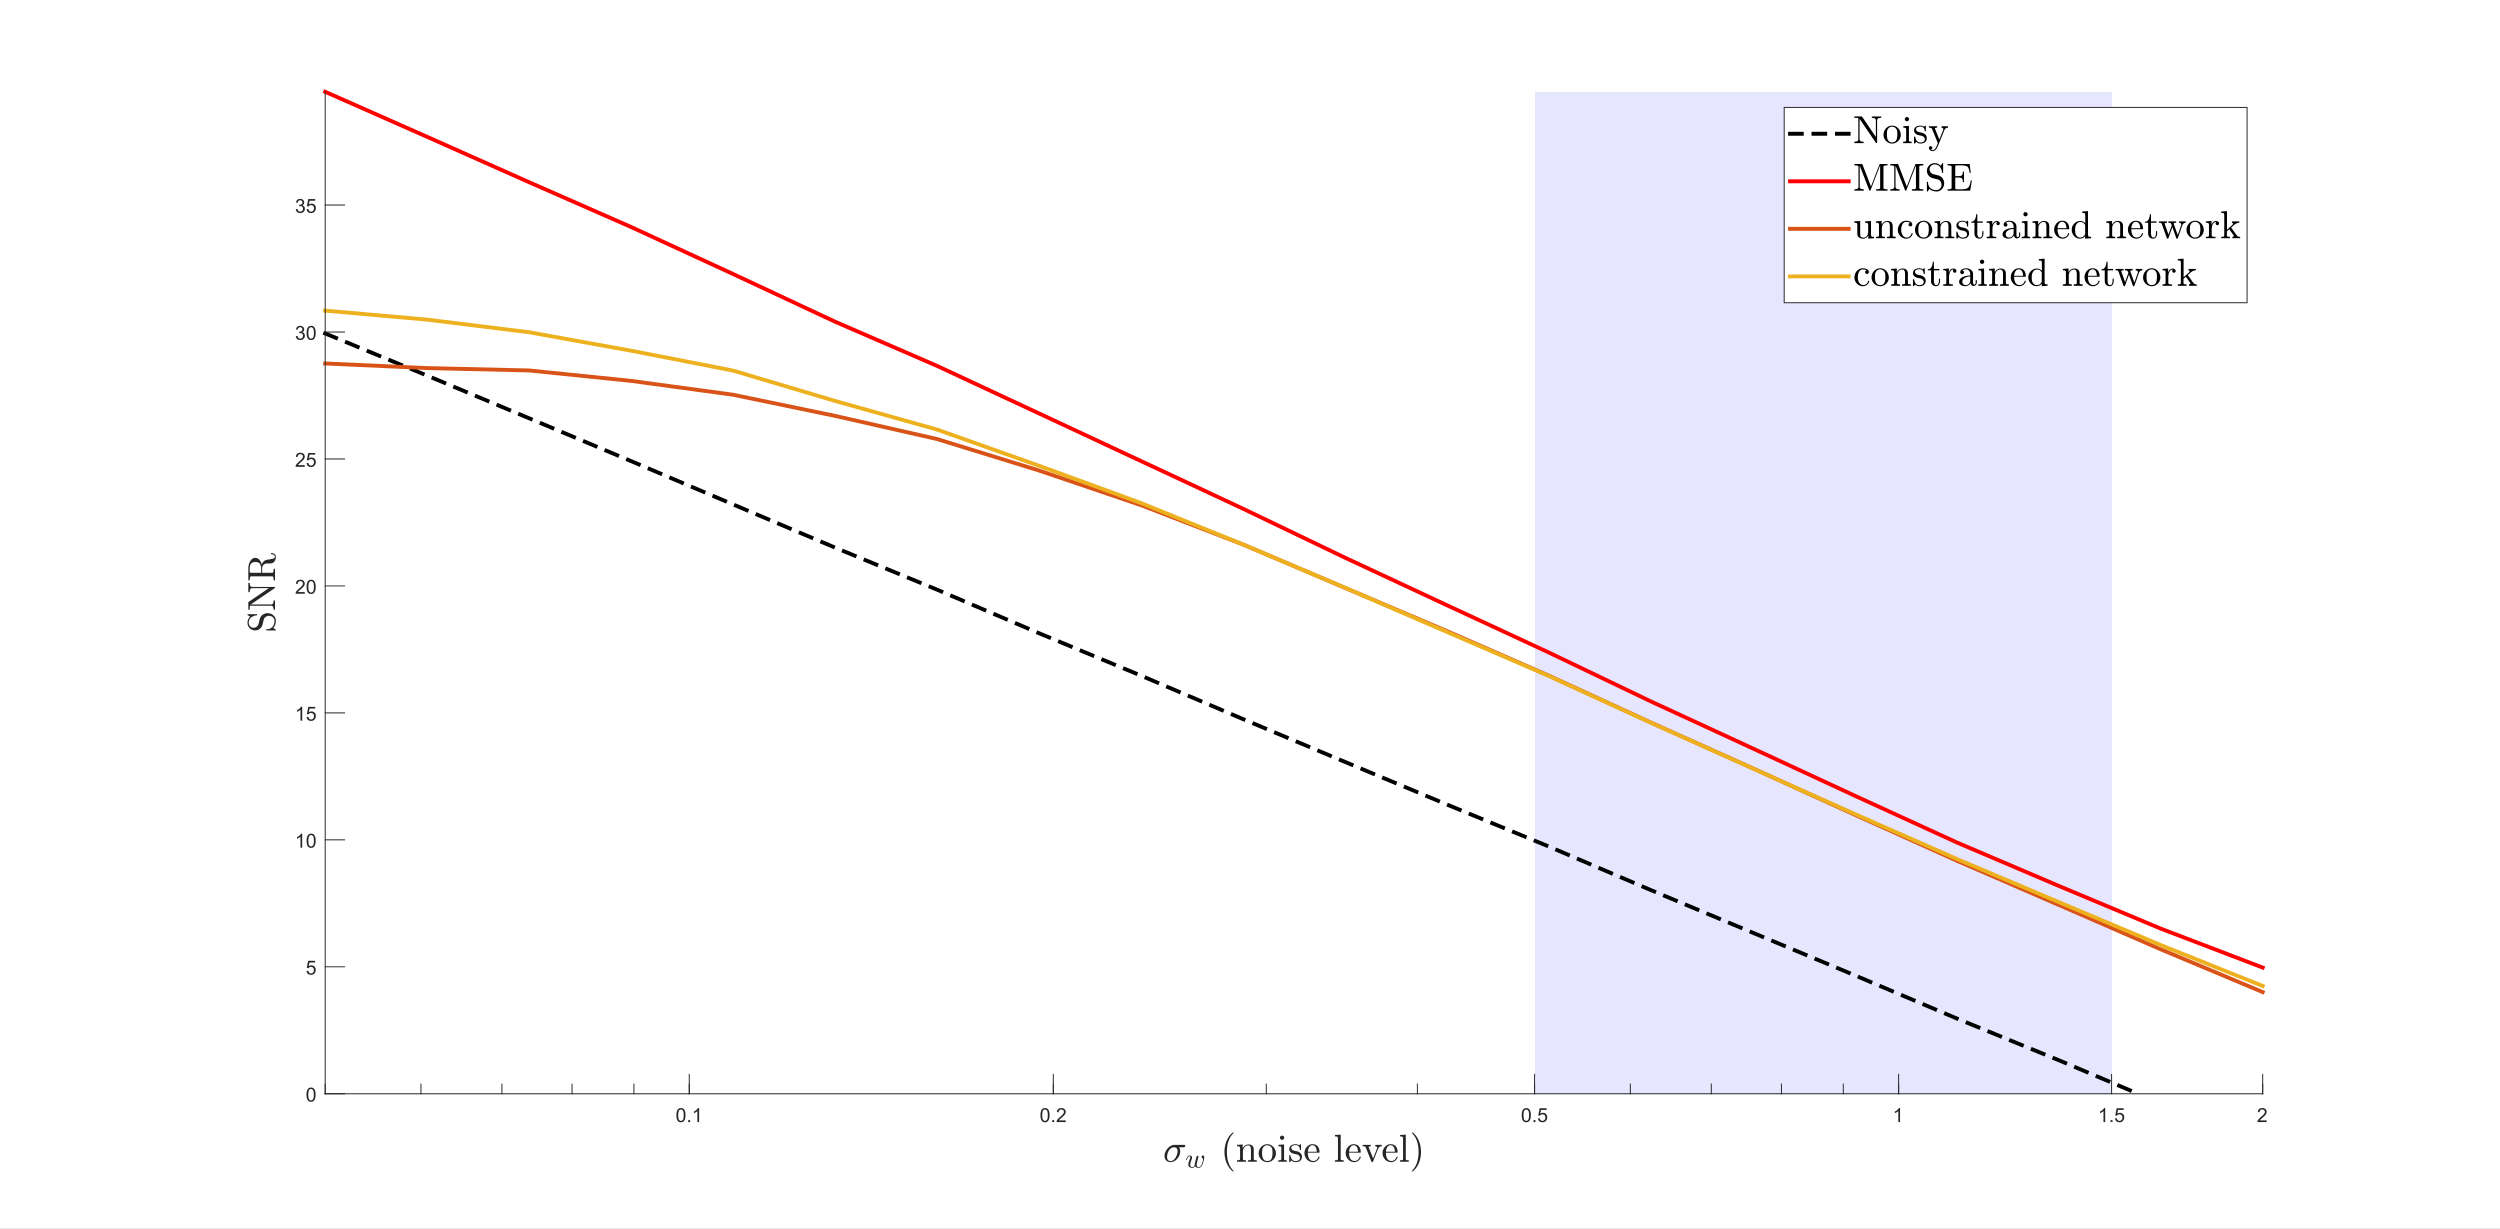 <?xml version="1.0"?>
<!DOCTYPE svg PUBLIC '-//W3C//DTD SVG 1.0//EN'
          'http://www.w3.org/TR/2001/REC-SVG-20010904/DTD/svg10.dtd'>
<svg xmlns:xlink="http://www.w3.org/1999/xlink" style="fill-opacity:1; color-rendering:auto; color-interpolation:auto; text-rendering:auto; stroke:black; stroke-linecap:square; stroke-miterlimit:10; shape-rendering:auto; stroke-opacity:1; fill:black; stroke-dasharray:none; font-weight:normal; stroke-width:1; font-family:'Dialog'; font-style:normal; stroke-linejoin:miter; font-size:12px; stroke-dashoffset:0; image-rendering:auto;" width="2560" height="1258" xmlns="http://www.w3.org/2000/svg"
><rect width="100%" height="100%" fill="#333333" stroke="none"/><!--Generated by the Batik Graphics2D SVG Generator--><defs id="genericDefs"
  /><g
  ><defs id="defs1"
    ><clipPath clipPathUnits="userSpaceOnUse" id="clipPath1"
      ><path d="M0 0 L2560 0 L2560 1258 L0 1258 L0 0 Z"
      /></clipPath
    ></defs
    ><g style="fill:white; stroke:white;"
    ><rect x="0" y="0" width="2560" style="clip-path:url(#clipPath1); stroke:none;" height="1258"
    /></g
    ><g style="fill:white; text-rendering:optimizeSpeed; color-rendering:optimizeSpeed; image-rendering:optimizeSpeed; shape-rendering:crispEdges; stroke:white; color-interpolation:sRGB;"
    ><rect x="0" width="2560" height="1258" y="0" style="stroke:none;"
      /><path style="stroke:none;" d="M333 1120 L2317 1120 L2317 94 L333 94 Z"
      /><path d="M2162.275 94 L1571.406 94 L1571.406 1120 L2162.275 1120 Z" style="fill:rgb(230,230,255); stroke:none;"
    /></g
    ><g style="stroke-linecap:butt; text-rendering:geometricPrecision; image-rendering:optimizeQuality; color-rendering:optimizeQuality; stroke-linejoin:bevel; stroke-dasharray:12,12; color-interpolation:linearRGB; stroke-width:3.999; stroke-miterlimit:1;"
    ><path d="M333 341.462 L437.421 384.632 L541.842 428.308 L646.263 472.174 L750.684 516.528 L855.105 560.743 L959.526 603.808 L1063.947 648.407 L1168.368 691.83 L1272.79 736.318 L1377.211 780.172 L1481.632 823.829 L1586.053 866.863 L1690.474 911.444 L1794.895 955.122 L1899.316 998.704 L2003.737 1042.911 L2108.158 1085.645 L2189.662 1120.122" style="fill:none; fill-rule:evenodd;"
    /></g
    ><g style="stroke-linecap:butt; fill:red; text-rendering:geometricPrecision; image-rendering:optimizeQuality; color-rendering:optimizeQuality; stroke-linejoin:round; stroke:red; color-interpolation:linearRGB; stroke-width:3.999;"
    ><path d="M333 94 L437.421 140.143 L541.842 186.607 L646.263 232.466 L750.684 280.608 L855.105 329.425 L959.526 374.692 L1063.947 423.357 L1168.368 472.115 L1272.79 520.895 L1377.211 571.041 L1481.632 619.744 L1586.053 668.207 L1690.474 718.249 L1794.895 766.423 L1899.316 814.823 L2003.737 862.657 L2108.158 907.181 L2212.579 950.908 L2317 990.817" style="fill:none; fill-rule:evenodd;"
      /><path d="M333 372.2 L437.421 376.917 L541.842 379.357 L646.263 390.029 L750.684 404.221 L855.105 425.875 L959.526 449.581 L1063.947 481.814 L1168.368 517.281 L1272.79 557.529 L1377.211 601.936 L1481.632 646.242 L1586.053 691.893 L1690.474 739.888 L1794.895 786.781 L1899.316 834.297 L2003.737 881.339 L2108.158 926.627 L2212.579 972.108 L2317 1015.911" style="fill:none; fill-rule:evenodd; stroke:rgb(217,83,25);"
      /><path d="M333 318.087 L437.421 327.32 L541.842 340.237 L646.263 359.132 L750.684 379.498 L855.105 410.581 L959.526 439.879 L1063.947 476.949 L1168.368 515.101 L1272.79 557.519 L1377.211 601.828 L1481.632 647.116 L1586.053 692.215 L1690.474 740.065 L1794.895 786.947 L1899.316 833.569 L2003.737 879.58 L2108.158 923.748 L2212.579 967.755 L2317 1009.641" style="fill:none; fill-rule:evenodd; stroke:rgb(237,177,32);"
    /></g
    ><g style="fill:rgb(38,38,38); text-rendering:geometricPrecision; image-rendering:optimizeQuality; color-rendering:optimizeQuality; stroke-linejoin:round; stroke:rgb(38,38,38); color-interpolation:linearRGB; stroke-width:1;"
    ><line y2="1120" style="fill:none;" x1="333" x2="2317" y1="1120"
      /><line y2="1100.16" style="fill:none;" x1="705.797" x2="705.797" y1="1120"
      /><line y2="1100.16" style="fill:none;" x1="1078.594" x2="1078.594" y1="1120"
      /><line y2="1100.16" style="fill:none;" x1="1571.406" x2="1571.406" y1="1120"
      /><line y2="1100.16" style="fill:none;" x1="1944.203" x2="1944.203" y1="1120"
      /><line y2="1100.16" style="fill:none;" x1="2162.275" x2="2162.275" y1="1120"
      /><line y2="1100.16" style="fill:none;" x1="2317" x2="2317" y1="1120"
      /><line y2="1110.08" style="fill:none;" x1="333" x2="333" y1="1120"
      /><line y2="1110.08" style="fill:none;" x1="431.058" x2="431.058" y1="1120"
      /><line y2="1110.08" style="fill:none;" x1="513.966" x2="513.966" y1="1120"
      /><line y2="1110.08" style="fill:none;" x1="585.783" x2="585.783" y1="1120"
      /><line y2="1110.08" style="fill:none;" x1="649.131" x2="649.131" y1="1120"
      /><line y2="1110.08" style="fill:none;" x1="705.797" x2="705.797" y1="1120"
      /><line y2="1110.08" style="fill:none;" x1="1078.594" x2="1078.594" y1="1120"
      /><line y2="1110.08" style="fill:none;" x1="1296.667" x2="1296.667" y1="1120"
      /><line y2="1110.08" style="fill:none;" x1="1451.392" x2="1451.392" y1="1120"
      /><line y2="1110.08" style="fill:none;" x1="1571.406" x2="1571.406" y1="1120"
      /><line y2="1110.08" style="fill:none;" x1="1669.464" x2="1669.464" y1="1120"
      /><line y2="1110.08" style="fill:none;" x1="1752.371" x2="1752.371" y1="1120"
      /><line y2="1110.08" style="fill:none;" x1="1824.189" x2="1824.189" y1="1120"
      /><line y2="1110.08" style="fill:none;" x1="1887.536" x2="1887.536" y1="1120"
      /><line y2="1110.08" style="fill:none;" x1="1944.203" x2="1944.203" y1="1120"
      /><line y2="1110.08" style="fill:none;" x1="2317" x2="2317" y1="1120"
    /></g
    ><g transform="translate(705.797,1127.995)" style="font-size:19.996px; fill:rgb(38,38,38); text-rendering:geometricPrecision; color-rendering:optimizeQuality; image-rendering:optimizeQuality; stroke:rgb(38,38,38); color-interpolation:linearRGB;"
    ><path style="stroke:none;" d="M-13.172 13.938 Q-13.172 11.406 -12.648 9.852 Q-12.125 8.297 -11.094 7.461 Q-10.062 6.625 -8.5 6.625 Q-7.344 6.625 -6.477 7.086 Q-5.609 7.547 -5.047 8.422 Q-4.484 9.297 -4.156 10.555 Q-3.828 11.812 -3.828 13.938 Q-3.828 16.453 -4.352 18 Q-4.875 19.547 -5.898 20.398 Q-6.922 21.25 -8.5 21.25 Q-10.578 21.25 -11.75 19.766 Q-13.172 17.969 -13.172 13.938 ZM-11.359 13.938 Q-11.359 17.469 -10.539 18.633 Q-9.719 19.797 -8.5 19.797 Q-7.297 19.797 -6.469 18.625 Q-5.641 17.453 -5.641 13.938 Q-5.641 10.406 -6.469 9.242 Q-7.297 8.078 -8.516 8.078 Q-9.734 8.078 -10.453 9.109 Q-11.359 10.406 -11.359 13.938 ZM-1.082 21 L-1.082 19 L0.918 19 L0.918 21 L-1.082 21 ZM10.107 21 L8.341 21 L8.341 9.797 Q7.716 10.406 6.685 11.008 Q5.654 11.609 4.825 11.922 L4.825 10.219 Q6.31 9.531 7.411 8.539 Q8.513 7.547 8.966 6.625 L10.107 6.625 L10.107 21 Z"
    /></g
    ><g transform="translate(1078.594,1127.995)" style="font-size:19.996px; fill:rgb(38,38,38); text-rendering:geometricPrecision; color-rendering:optimizeQuality; image-rendering:optimizeQuality; stroke:rgb(38,38,38); color-interpolation:linearRGB;"
    ><path style="stroke:none;" d="M-13.172 13.938 Q-13.172 11.406 -12.648 9.852 Q-12.125 8.297 -11.094 7.461 Q-10.062 6.625 -8.5 6.625 Q-7.344 6.625 -6.477 7.086 Q-5.609 7.547 -5.047 8.422 Q-4.484 9.297 -4.156 10.555 Q-3.828 11.812 -3.828 13.938 Q-3.828 16.453 -4.352 18 Q-4.875 19.547 -5.898 20.398 Q-6.922 21.25 -8.5 21.25 Q-10.578 21.25 -11.75 19.766 Q-13.172 17.969 -13.172 13.938 ZM-11.359 13.938 Q-11.359 17.469 -10.539 18.633 Q-9.719 19.797 -8.5 19.797 Q-7.297 19.797 -6.469 18.625 Q-5.641 17.453 -5.641 13.938 Q-5.641 10.406 -6.469 9.242 Q-7.297 8.078 -8.516 8.078 Q-9.734 8.078 -10.453 9.109 Q-11.359 10.406 -11.359 13.938 ZM-1.082 21 L-1.082 19 L0.918 19 L0.918 21 L-1.082 21 ZM12.716 19.312 L12.716 21 L3.263 21 Q3.247 20.359 3.466 19.781 Q3.825 18.812 4.622 17.875 Q5.419 16.938 6.919 15.703 Q9.263 13.797 10.083 12.68 Q10.904 11.562 10.904 10.562 Q10.904 9.516 10.154 8.797 Q9.404 8.078 8.2 8.078 Q6.935 8.078 6.169 8.844 Q5.404 9.609 5.404 10.953 L3.591 10.766 Q3.779 8.75 4.99 7.688 Q6.2 6.625 8.247 6.625 Q10.294 6.625 11.497 7.766 Q12.7 8.906 12.7 10.594 Q12.7 11.453 12.349 12.289 Q11.997 13.125 11.185 14.039 Q10.372 14.953 8.482 16.562 Q6.888 17.891 6.443 18.359 Q5.997 18.828 5.7 19.312 L12.716 19.312 Z"
    /></g
    ><g transform="translate(1571.406,1127.995)" style="font-size:19.996px; fill:rgb(38,38,38); text-rendering:geometricPrecision; color-rendering:optimizeQuality; image-rendering:optimizeQuality; stroke:rgb(38,38,38); color-interpolation:linearRGB;"
    ><path style="stroke:none;" d="M-13.172 13.938 Q-13.172 11.406 -12.648 9.852 Q-12.125 8.297 -11.094 7.461 Q-10.062 6.625 -8.5 6.625 Q-7.344 6.625 -6.477 7.086 Q-5.609 7.547 -5.047 8.422 Q-4.484 9.297 -4.156 10.555 Q-3.828 11.812 -3.828 13.938 Q-3.828 16.453 -4.352 18 Q-4.875 19.547 -5.898 20.398 Q-6.922 21.25 -8.5 21.25 Q-10.578 21.25 -11.75 19.766 Q-13.172 17.969 -13.172 13.938 ZM-11.359 13.938 Q-11.359 17.469 -10.539 18.633 Q-9.719 19.797 -8.5 19.797 Q-7.297 19.797 -6.469 18.625 Q-5.641 17.453 -5.641 13.938 Q-5.641 10.406 -6.469 9.242 Q-7.297 8.078 -8.516 8.078 Q-9.734 8.078 -10.453 9.109 Q-11.359 10.406 -11.359 13.938 ZM-1.082 21 L-1.082 19 L0.918 19 L0.918 21 L-1.082 21 ZM3.482 17.25 L5.325 17.094 Q5.529 18.438 6.279 19.117 Q7.029 19.797 8.091 19.797 Q9.357 19.797 10.232 18.844 Q11.107 17.891 11.107 16.297 Q11.107 14.797 10.263 13.93 Q9.419 13.062 8.06 13.062 Q7.2 13.062 6.521 13.445 Q5.841 13.828 5.45 14.453 L3.794 14.234 L5.185 6.875 L12.31 6.875 L12.31 8.562 L6.591 8.562 L5.825 12.406 Q7.107 11.5 8.529 11.5 Q10.404 11.5 11.693 12.805 Q12.982 14.109 12.982 16.141 Q12.982 18.094 11.841 19.5 Q10.466 21.25 8.091 21.25 Q6.138 21.25 4.896 20.156 Q3.654 19.062 3.482 17.25 Z"
    /></g
    ><g transform="translate(1944.203,1127.995)" style="font-size:19.996px; fill:rgb(38,38,38); text-rendering:geometricPrecision; color-rendering:optimizeQuality; image-rendering:optimizeQuality; stroke:rgb(38,38,38); color-interpolation:linearRGB;"
    ><path style="stroke:none;" d="M1.453 21 L-0.312 21 L-0.312 9.797 Q-0.938 10.406 -1.969 11.008 Q-3 11.609 -3.828 11.922 L-3.828 10.219 Q-2.344 9.531 -1.242 8.539 Q-0.141 7.547 0.312 6.625 L1.453 6.625 L1.453 21 Z"
    /></g
    ><g transform="translate(2162.275,1127.995)" style="font-size:19.996px; fill:rgb(38,38,38); text-rendering:geometricPrecision; color-rendering:optimizeQuality; image-rendering:optimizeQuality; stroke:rgb(38,38,38); color-interpolation:linearRGB;"
    ><path style="stroke:none;" d="M-6.547 21 L-8.312 21 L-8.312 9.797 Q-8.938 10.406 -9.969 11.008 Q-11 11.609 -11.828 11.922 L-11.828 10.219 Q-10.344 9.531 -9.242 8.539 Q-8.141 7.547 -7.688 6.625 L-6.547 6.625 L-6.547 21 ZM-1.082 21 L-1.082 19 L0.918 19 L0.918 21 L-1.082 21 ZM3.482 17.25 L5.325 17.094 Q5.529 18.438 6.279 19.117 Q7.029 19.797 8.091 19.797 Q9.357 19.797 10.232 18.844 Q11.107 17.891 11.107 16.297 Q11.107 14.797 10.263 13.93 Q9.419 13.062 8.06 13.062 Q7.2 13.062 6.521 13.445 Q5.841 13.828 5.45 14.453 L3.794 14.234 L5.185 6.875 L12.31 6.875 L12.31 8.562 L6.591 8.562 L5.825 12.406 Q7.107 11.5 8.529 11.5 Q10.404 11.5 11.693 12.805 Q12.982 14.109 12.982 16.141 Q12.982 18.094 11.841 19.5 Q10.466 21.25 8.091 21.25 Q6.138 21.25 4.896 20.156 Q3.654 19.062 3.482 17.25 Z"
    /></g
    ><g transform="translate(2317,1127.995)" style="font-size:19.996px; fill:rgb(38,38,38); text-rendering:geometricPrecision; color-rendering:optimizeQuality; image-rendering:optimizeQuality; stroke:rgb(38,38,38); color-interpolation:linearRGB;"
    ><path style="stroke:none;" d="M4.062 19.312 L4.062 21 L-5.391 21 Q-5.406 20.359 -5.188 19.781 Q-4.828 18.812 -4.031 17.875 Q-3.234 16.938 -1.734 15.703 Q0.609 13.797 1.43 12.68 Q2.25 11.562 2.25 10.562 Q2.25 9.516 1.5 8.797 Q0.75 8.078 -0.453 8.078 Q-1.719 8.078 -2.484 8.844 Q-3.25 9.609 -3.25 10.953 L-5.062 10.766 Q-4.875 8.75 -3.664 7.688 Q-2.453 6.625 -0.406 6.625 Q1.641 6.625 2.844 7.766 Q4.047 8.906 4.047 10.594 Q4.047 11.453 3.695 12.289 Q3.344 13.125 2.531 14.039 Q1.719 14.953 -0.172 16.562 Q-1.766 17.891 -2.211 18.359 Q-2.656 18.828 -2.953 19.312 L4.062 19.312 Z"
    /></g
    ><g transform="translate(1325.001,1155.993)" style="font-size:39.992px; fill:rgb(38,38,38); text-rendering:geometricPrecision; image-rendering:optimizeQuality; color-rendering:optimizeQuality; font-family:'mwb_cmmi10'; stroke:rgb(38,38,38); color-interpolation:linearRGB;"
    ><path style="stroke:none;" d="M-126.54 34.046 Q-128.321 34.046 -129.696 33.195 Q-131.071 32.343 -131.821 30.898 Q-132.571 29.453 -132.571 27.718 Q-132.571 25.859 -131.735 23.804 Q-130.899 21.75 -129.446 20.054 Q-127.993 18.359 -126.157 17.351 Q-124.321 16.343 -122.383 16.343 L-112.305 16.343 Q-111.899 16.343 -111.602 16.617 Q-111.305 16.89 -111.305 17.359 Q-111.305 17.953 -111.727 18.39 Q-112.149 18.828 -112.727 18.828 L-117.618 18.828 Q-116.462 20.546 -116.462 22.984 Q-116.462 25 -117.243 26.953 Q-118.024 28.906 -119.415 30.515 Q-120.805 32.124 -122.649 33.086 Q-124.493 34.046 -126.54 34.046 ZM-126.508 32.984 Q-124.321 32.984 -122.626 31.273 Q-120.93 29.562 -120.032 27.093 Q-119.133 24.625 -119.133 22.515 Q-119.133 20.796 -120.087 19.812 Q-121.04 18.828 -122.727 18.828 Q-125.055 18.828 -126.688 20.39 Q-128.321 21.953 -129.133 24.312 Q-129.946 26.671 -129.946 28.859 Q-129.946 30.578 -129.032 31.781 Q-128.118 32.984 -126.508 32.984 Z"
      /><path style="stroke:none;" d="M-108.156 36.342 Q-108.156 35.748 -107.992 34.983 Q-107.828 34.217 -107.641 33.623 Q-107.453 33.03 -106.992 31.795 Q-106.531 30.561 -106.5 30.451 Q-106.125 29.436 -106.125 28.78 Q-106.125 27.936 -106.734 27.936 Q-107.844 27.936 -108.563 29.084 Q-109.281 30.233 -109.625 31.639 Q-109.688 31.811 -109.859 31.811 L-110.188 31.811 Q-110.422 31.811 -110.422 31.545 L-110.422 31.467 Q-109.969 29.795 -109.039 28.506 Q-108.109 27.217 -106.688 27.217 Q-105.688 27.217 -105 27.873 Q-104.313 28.53 -104.313 29.545 Q-104.313 30.061 -104.547 30.639 Q-104.875 31.483 -105.313 32.67 Q-105.75 33.858 -106 34.834 Q-106.25 35.811 -106.25 36.701 Q-106.25 37.795 -105.672 38.483 Q-105.094 39.17 -104 39.17 Q-102.516 39.17 -101.531 36.905 Q-101.578 36.733 -101.578 36.436 Q-101.578 35.686 -101.344 34.717 L-99.766 28.42 Q-99.672 28.045 -99.328 27.78 Q-98.984 27.514 -98.594 27.514 Q-98.266 27.514 -98.016 27.733 Q-97.766 27.951 -97.766 28.311 Q-97.766 28.483 -97.781 28.53 L-99.359 34.78 Q-99.625 35.905 -99.625 36.795 Q-99.625 37.842 -99.141 38.506 Q-98.656 39.17 -97.625 39.17 Q-95.813 39.17 -94.656 36.795 Q-94.219 35.936 -93.68 34.287 Q-93.141 32.639 -93.141 31.764 Q-93.141 30.951 -93.398 30.483 Q-93.656 30.014 -94.117 29.467 Q-94.578 28.92 -94.578 28.639 Q-94.578 28.108 -94.117 27.647 Q-93.656 27.186 -93.109 27.186 Q-92.438 27.186 -92.148 27.803 Q-91.859 28.42 -91.859 29.201 Q-91.859 30.139 -92.172 31.6 Q-92.484 33.061 -92.961 34.53 Q-93.438 35.998 -93.859 36.873 Q-95.391 39.905 -97.672 39.905 Q-98.859 39.905 -99.828 39.451 Q-100.797 38.998 -101.266 38.014 Q-101.703 38.826 -102.438 39.365 Q-103.172 39.905 -104.063 39.905 Q-105.906 39.905 -107.031 39.022 Q-108.156 38.139 -108.156 36.342 Z"
      /><path style="stroke:none;" d="M-62.64 43.515 Q-64.875 41.765 -66.484 39.484 Q-68.094 37.203 -69.117 34.624 Q-70.14 32.046 -70.648 29.234 Q-71.156 26.421 -71.156 23.593 Q-71.156 20.718 -70.648 17.906 Q-70.14 15.093 -69.094 12.499 Q-68.047 9.906 -66.429 7.64 Q-64.812 5.375 -62.64 3.671 Q-62.64 3.593 -62.453 3.593 L-62.078 3.593 Q-61.953 3.593 -61.859 3.703 Q-61.765 3.812 -61.765 3.937 Q-61.765 4.125 -61.843 4.203 Q-63.797 6.109 -65.094 8.296 Q-66.39 10.484 -67.179 12.953 Q-67.969 15.421 -68.32 18.07 Q-68.672 20.718 -68.672 23.593 Q-68.672 36.312 -61.875 42.906 Q-61.765 43.031 -61.765 43.249 Q-61.765 43.343 -61.875 43.468 Q-61.984 43.593 -62.078 43.593 L-62.453 43.593 Q-62.64 43.593 -62.64 43.515 Z"
      /><path style="stroke:none;" d="M-58.307 33.593 L-58.307 32.187 Q-56.932 32.187 -56.057 31.968 Q-55.182 31.75 -55.182 30.921 L-55.182 20 Q-55.182 18.921 -55.502 18.445 Q-55.822 17.968 -56.424 17.859 Q-57.025 17.75 -58.307 17.75 L-58.307 16.343 L-52.494 15.921 L-52.494 19.828 Q-51.697 18.109 -50.127 17.015 Q-48.557 15.921 -46.697 15.921 Q-43.932 15.921 -42.533 17.25 Q-41.135 18.578 -41.135 21.312 L-41.135 30.921 Q-41.135 31.75 -40.252 31.968 Q-39.369 32.187 -38.01 32.187 L-38.01 33.593 L-47.166 33.593 L-47.166 32.187 Q-45.807 32.187 -44.924 31.968 Q-44.041 31.75 -44.041 30.921 L-44.041 21.421 Q-44.041 19.468 -44.611 18.21 Q-45.182 16.953 -46.932 16.953 Q-49.26 16.953 -50.752 18.804 Q-52.244 20.656 -52.244 23.031 L-52.244 30.921 Q-52.244 31.75 -51.369 31.968 Q-50.494 32.187 -49.135 32.187 L-49.135 33.593 L-58.307 33.593 Z"
      /><path style="stroke:none;" d="M-27.276 34.046 Q-29.682 34.046 -31.729 32.82 Q-33.776 31.593 -34.971 29.546 Q-36.167 27.5 -36.167 25.078 Q-36.167 23.234 -35.511 21.539 Q-34.854 19.843 -33.636 18.507 Q-32.417 17.171 -30.792 16.414 Q-29.167 15.656 -27.276 15.656 Q-24.807 15.656 -22.792 16.96 Q-20.776 18.265 -19.604 20.437 Q-18.432 22.609 -18.432 25.078 Q-18.432 27.484 -19.62 29.539 Q-20.807 31.593 -22.846 32.82 Q-24.886 34.046 -27.276 34.046 ZM-27.276 32.874 Q-24.073 32.874 -22.995 30.546 Q-21.917 28.218 -21.917 24.625 Q-21.917 22.609 -22.136 21.296 Q-22.354 19.984 -23.073 18.906 Q-23.526 18.234 -24.221 17.742 Q-24.917 17.25 -25.682 16.984 Q-26.448 16.718 -27.276 16.718 Q-28.526 16.718 -29.651 17.281 Q-30.776 17.843 -31.511 18.906 Q-32.261 20.031 -32.464 21.39 Q-32.667 22.75 -32.667 24.625 Q-32.667 26.875 -32.276 28.664 Q-31.886 30.453 -30.706 31.664 Q-29.526 32.874 -27.276 32.874 Z"
      /><path style="stroke:none;" d="M-16.046 33.593 L-16.046 32.187 Q-14.686 32.187 -13.803 31.968 Q-12.921 31.75 -12.921 30.921 L-12.921 20 Q-12.921 18.453 -13.514 18.101 Q-14.108 17.75 -15.874 17.75 L-15.874 16.343 L-10.108 15.921 L-10.108 30.921 Q-10.108 31.75 -9.35 31.968 Q-8.592 32.187 -7.311 32.187 L-7.311 33.593 L-16.046 33.593 ZM-14.342 9.046 Q-14.342 8.156 -13.678 7.492 Q-13.014 6.828 -12.155 6.828 Q-11.592 6.828 -11.069 7.125 Q-10.546 7.421 -10.249 7.945 Q-9.952 8.468 -9.952 9.046 Q-9.952 9.906 -10.616 10.57 Q-11.28 11.234 -12.155 11.234 Q-13.014 11.234 -13.678 10.57 Q-14.342 9.906 -14.342 9.046 Z"
      /><path style="stroke:none;" d="M-4.843 33.718 L-4.843 27.187 Q-4.843 26.875 -4.484 26.875 L-3.999 26.875 Q-3.765 26.875 -3.687 27.187 Q-2.577 32.984 1.704 32.984 Q3.595 32.984 4.876 32.124 Q6.157 31.265 6.157 29.468 Q6.157 28.187 5.157 27.273 Q4.157 26.359 2.798 26.031 L0.126 25.5 Q-1.234 25.218 -2.335 24.609 Q-3.437 24 -4.14 22.992 Q-4.843 21.984 -4.843 20.656 Q-4.843 18.906 -3.913 17.781 Q-2.983 16.656 -1.499 16.156 Q-0.015 15.656 1.704 15.656 Q3.751 15.656 5.282 16.75 L6.423 15.765 Q6.423 15.656 6.626 15.656 L6.923 15.656 Q7.032 15.656 7.134 15.765 Q7.235 15.874 7.235 15.999 L7.235 21.234 Q7.235 21.593 6.923 21.593 L6.423 21.593 Q6.079 21.593 6.079 21.234 Q6.079 19.14 4.915 17.867 Q3.751 16.593 1.657 16.593 Q-0.14 16.593 -1.452 17.257 Q-2.765 17.921 -2.765 19.546 Q-2.765 20.656 -1.819 21.375 Q-0.874 22.093 0.392 22.406 L3.11 22.906 Q4.47 23.218 5.657 23.96 Q6.845 24.703 7.532 25.835 Q8.22 26.968 8.22 28.39 Q8.22 29.843 7.728 30.906 Q7.235 31.968 6.345 32.671 Q5.454 33.374 4.243 33.711 Q3.032 34.046 1.704 34.046 Q-0.796 34.046 -2.577 32.359 L-4.046 33.953 Q-4.046 34.046 -4.249 34.046 L-4.484 34.046 Q-4.843 34.046 -4.843 33.718 Z"
      /><path style="stroke:none;" d="M19.573 34.046 Q17.119 34.046 15.08 32.765 Q13.041 31.484 11.877 29.343 Q10.713 27.203 10.713 24.828 Q10.713 22.484 11.783 20.375 Q12.854 18.265 14.752 16.96 Q16.651 15.656 18.994 15.656 Q20.838 15.656 22.198 16.273 Q23.557 16.89 24.432 17.984 Q25.307 19.078 25.76 20.562 Q26.213 22.046 26.213 23.828 Q26.213 24.359 25.791 24.359 L14.213 24.359 L14.213 24.781 Q14.213 28.109 15.549 30.492 Q16.885 32.874 19.916 32.874 Q21.151 32.874 22.198 32.328 Q23.244 31.781 24.01 30.804 Q24.776 29.828 25.057 28.703 Q25.088 28.578 25.198 28.468 Q25.307 28.359 25.448 28.359 L25.791 28.359 Q26.213 28.359 26.213 28.859 Q25.635 31.125 23.76 32.586 Q21.885 34.046 19.573 34.046 ZM14.26 23.359 L23.369 23.359 Q23.369 21.859 22.955 20.312 Q22.541 18.765 21.565 17.742 Q20.588 16.718 18.994 16.718 Q16.729 16.718 15.494 18.835 Q14.26 20.953 14.26 23.359 Z"
      /><path style="stroke:none;" d="M41.943 33.593 L41.943 32.187 Q43.303 32.187 44.185 31.968 Q45.068 31.75 45.068 30.921 L45.068 9.921 Q45.068 8.843 44.748 8.367 Q44.428 7.89 43.818 7.781 Q43.209 7.671 41.943 7.671 L41.943 6.265 L47.881 5.843 L47.881 30.921 Q47.881 31.75 48.756 31.968 Q49.631 32.187 50.99 32.187 L50.99 33.593 L41.943 33.593 Z"
      /><path style="stroke:none;" d="M61.786 34.046 Q59.333 34.046 57.294 32.765 Q55.255 31.484 54.091 29.343 Q52.927 27.203 52.927 24.828 Q52.927 22.484 53.997 20.375 Q55.068 18.265 56.966 16.96 Q58.865 15.656 61.208 15.656 Q63.052 15.656 64.411 16.273 Q65.771 16.89 66.646 17.984 Q67.521 19.078 67.974 20.562 Q68.427 22.046 68.427 23.828 Q68.427 24.359 68.005 24.359 L56.427 24.359 L56.427 24.781 Q56.427 28.109 57.763 30.492 Q59.099 32.874 62.13 32.874 Q63.365 32.874 64.411 32.328 Q65.458 31.781 66.224 30.804 Q66.99 29.828 67.271 28.703 Q67.302 28.578 67.411 28.468 Q67.521 28.359 67.661 28.359 L68.005 28.359 Q68.427 28.359 68.427 28.859 Q67.849 31.125 65.974 32.586 Q64.099 34.046 61.786 34.046 ZM56.474 23.359 L65.583 23.359 Q65.583 21.859 65.169 20.312 Q64.755 18.765 63.779 17.742 Q62.802 16.718 61.208 16.718 Q58.943 16.718 57.708 18.835 Q56.474 20.953 56.474 23.359 Z"
      /><path style="stroke:none;" d="M79.358 33.593 L73.514 18.906 Q73.154 18.156 72.381 17.953 Q71.608 17.75 70.358 17.75 L70.358 16.343 L78.748 16.343 L78.748 17.75 Q76.514 17.75 76.514 18.703 Q76.514 18.859 76.545 18.937 L81.045 30.234 L85.076 20.031 Q85.201 19.718 85.201 19.39 Q85.201 18.625 84.623 18.187 Q84.045 17.75 83.264 17.75 L83.264 16.343 L89.904 16.343 L89.904 17.75 Q88.67 17.75 87.748 18.32 Q86.826 18.89 86.311 20 L80.92 33.593 Q80.764 34.046 80.279 34.046 L79.983 34.046 Q79.498 34.046 79.358 33.593 Z"
      /><path style="stroke:none;" d="M99.557 34.046 Q97.104 34.046 95.065 32.765 Q93.026 31.484 91.862 29.343 Q90.698 27.203 90.698 24.828 Q90.698 22.484 91.768 20.375 Q92.838 18.265 94.737 16.96 Q96.635 15.656 98.979 15.656 Q100.823 15.656 102.182 16.273 Q103.541 16.89 104.416 17.984 Q105.291 19.078 105.744 20.562 Q106.198 22.046 106.198 23.828 Q106.198 24.359 105.776 24.359 L94.198 24.359 L94.198 24.781 Q94.198 28.109 95.534 30.492 Q96.869 32.874 99.901 32.874 Q101.135 32.874 102.182 32.328 Q103.229 31.781 103.994 30.804 Q104.76 29.828 105.041 28.703 Q105.073 28.578 105.182 28.468 Q105.291 28.359 105.432 28.359 L105.776 28.359 Q106.198 28.359 106.198 28.859 Q105.619 31.125 103.744 32.586 Q101.869 34.046 99.557 34.046 ZM94.244 23.359 L103.354 23.359 Q103.354 21.859 102.94 20.312 Q102.526 18.765 101.549 17.742 Q100.573 16.718 98.979 16.718 Q96.713 16.718 95.479 18.835 Q94.244 20.953 94.244 23.359 Z"
      /><path style="stroke:none;" d="M108.597 33.593 L108.597 32.187 Q109.956 32.187 110.839 31.968 Q111.722 31.75 111.722 30.921 L111.722 9.921 Q111.722 8.843 111.401 8.367 Q111.081 7.89 110.472 7.781 Q109.862 7.671 108.597 7.671 L108.597 6.265 L114.534 5.843 L114.534 30.921 Q114.534 31.75 115.409 31.968 Q116.284 32.187 117.644 32.187 L117.644 33.593 L108.597 33.593 Z"
      /><path style="stroke:none;" d="M121.065 43.593 Q120.721 43.593 120.721 43.249 Q120.721 43.062 120.799 42.984 Q127.628 36.312 127.628 23.593 Q127.628 10.874 120.878 4.281 Q120.721 4.171 120.721 3.937 Q120.721 3.812 120.831 3.703 Q120.94 3.593 121.065 3.593 L121.44 3.593 Q121.565 3.593 121.643 3.671 Q124.503 5.937 126.417 9.179 Q128.331 12.421 129.221 16.093 Q130.112 19.765 130.112 23.593 Q130.112 26.421 129.636 29.164 Q129.159 31.906 128.112 34.578 Q127.065 37.249 125.464 39.507 Q123.862 41.765 121.643 43.515 Q121.565 43.593 121.44 43.593 L121.065 43.593 Z"
    /></g
    ><g style="fill:rgb(38,38,38); text-rendering:geometricPrecision; image-rendering:optimizeQuality; color-rendering:optimizeQuality; stroke-linejoin:round; stroke:rgb(38,38,38); color-interpolation:linearRGB; stroke-width:1;"
    ><line y2="94" style="fill:none;" x1="333" x2="333" y1="1120"
      /><line y2="1120" style="fill:none;" x1="333" x2="352.84" y1="1120"
      /><line y2="989.997" style="fill:none;" x1="333" x2="352.84" y1="989.997"
      /><line y2="859.993" style="fill:none;" x1="333" x2="352.84" y1="859.993"
      /><line y2="729.99" style="fill:none;" x1="333" x2="352.84" y1="729.99"
      /><line y2="599.986" style="fill:none;" x1="333" x2="352.84" y1="599.986"
      /><line y2="469.983" style="fill:none;" x1="333" x2="352.84" y1="469.983"
      /><line y2="339.979" style="fill:none;" x1="333" x2="352.84" y1="339.979"
      /><line y2="209.976" style="fill:none;" x1="333" x2="352.84" y1="209.976"
    /></g
    ><g transform="translate(325.005,1120)" style="font-size:19.996px; fill:rgb(38,38,38); text-rendering:geometricPrecision; color-rendering:optimizeQuality; image-rendering:optimizeQuality; stroke:rgb(38,38,38); color-interpolation:linearRGB;"
    ><path style="stroke:none;" d="M-11.172 0.938 Q-11.172 -1.594 -10.648 -3.148 Q-10.125 -4.703 -9.094 -5.539 Q-8.062 -6.375 -6.5 -6.375 Q-5.344 -6.375 -4.477 -5.914 Q-3.609 -5.453 -3.047 -4.578 Q-2.484 -3.703 -2.156 -2.445 Q-1.828 -1.188 -1.828 0.938 Q-1.828 3.453 -2.352 5 Q-2.875 6.547 -3.898 7.398 Q-4.922 8.25 -6.5 8.25 Q-8.578 8.25 -9.75 6.766 Q-11.172 4.969 -11.172 0.938 ZM-9.359 0.938 Q-9.359 4.469 -8.539 5.633 Q-7.719 6.797 -6.5 6.797 Q-5.297 6.797 -4.469 5.625 Q-3.641 4.453 -3.641 0.938 Q-3.641 -2.594 -4.469 -3.758 Q-5.297 -4.922 -6.516 -4.922 Q-7.734 -4.922 -8.453 -3.891 Q-9.359 -2.594 -9.359 0.938 Z"
    /></g
    ><g transform="translate(325.005,989.997)" style="font-size:19.996px; fill:rgb(38,38,38); text-rendering:geometricPrecision; color-rendering:optimizeQuality; image-rendering:optimizeQuality; stroke:rgb(38,38,38); color-interpolation:linearRGB;"
    ><path style="stroke:none;" d="M-11.172 4.25 L-9.328 4.094 Q-9.125 5.438 -8.375 6.117 Q-7.625 6.797 -6.562 6.797 Q-5.297 6.797 -4.422 5.844 Q-3.547 4.891 -3.547 3.297 Q-3.547 1.797 -4.391 0.93 Q-5.234 0.062 -6.594 0.062 Q-7.453 0.062 -8.133 0.445 Q-8.812 0.828 -9.203 1.453 L-10.859 1.234 L-9.469 -6.125 L-2.344 -6.125 L-2.344 -4.438 L-8.062 -4.438 L-8.828 -0.594 Q-7.547 -1.5 -6.125 -1.5 Q-4.25 -1.5 -2.961 -0.195 Q-1.672 1.109 -1.672 3.141 Q-1.672 5.094 -2.812 6.5 Q-4.188 8.25 -6.562 8.25 Q-8.516 8.25 -9.758 7.156 Q-11 6.062 -11.172 4.25 Z"
    /></g
    ><g transform="translate(325.005,859.993)" style="font-size:19.996px; fill:rgb(38,38,38); text-rendering:geometricPrecision; color-rendering:optimizeQuality; image-rendering:optimizeQuality; stroke:rgb(38,38,38); color-interpolation:linearRGB;"
    ><path style="stroke:none;" d="M-15.547 8 L-17.312 8 L-17.312 -3.203 Q-17.938 -2.594 -18.969 -1.992 Q-20 -1.391 -20.828 -1.078 L-20.828 -2.781 Q-19.344 -3.469 -18.242 -4.461 Q-17.141 -5.453 -16.688 -6.375 L-15.547 -6.375 L-15.547 8 ZM-11.066 0.938 Q-11.066 -1.594 -10.543 -3.148 Q-10.019 -4.703 -8.988 -5.539 Q-7.957 -6.375 -6.394 -6.375 Q-5.238 -6.375 -4.371 -5.914 Q-3.504 -5.453 -2.941 -4.578 Q-2.379 -3.703 -2.051 -2.445 Q-1.722 -1.188 -1.722 0.938 Q-1.722 3.453 -2.246 5 Q-2.769 6.547 -3.793 7.398 Q-4.816 8.25 -6.394 8.25 Q-8.473 8.25 -9.644 6.766 Q-11.066 4.969 -11.066 0.938 ZM-9.254 0.938 Q-9.254 4.469 -8.433 5.633 Q-7.613 6.797 -6.394 6.797 Q-5.191 6.797 -4.363 5.625 Q-3.535 4.453 -3.535 0.938 Q-3.535 -2.594 -4.363 -3.758 Q-5.191 -4.922 -6.41 -4.922 Q-7.629 -4.922 -8.348 -3.891 Q-9.254 -2.594 -9.254 0.938 Z"
    /></g
    ><g transform="translate(325.005,729.99)" style="font-size:19.996px; fill:rgb(38,38,38); text-rendering:geometricPrecision; color-rendering:optimizeQuality; image-rendering:optimizeQuality; stroke:rgb(38,38,38); color-interpolation:linearRGB;"
    ><path style="stroke:none;" d="M-15.547 8 L-17.312 8 L-17.312 -3.203 Q-17.938 -2.594 -18.969 -1.992 Q-20 -1.391 -20.828 -1.078 L-20.828 -2.781 Q-19.344 -3.469 -18.242 -4.461 Q-17.141 -5.453 -16.688 -6.375 L-15.547 -6.375 L-15.547 8 ZM-11.066 4.25 L-9.223 4.094 Q-9.019 5.438 -8.269 6.117 Q-7.519 6.797 -6.457 6.797 Q-5.191 6.797 -4.316 5.844 Q-3.441 4.891 -3.441 3.297 Q-3.441 1.797 -4.285 0.93 Q-5.129 0.062 -6.488 0.062 Q-7.348 0.062 -8.027 0.445 Q-8.707 0.828 -9.098 1.453 L-10.754 1.234 L-9.363 -6.125 L-2.238 -6.125 L-2.238 -4.438 L-7.957 -4.438 L-8.723 -0.594 Q-7.441 -1.5 -6.019 -1.5 Q-4.144 -1.5 -2.855 -0.195 Q-1.566 1.109 -1.566 3.141 Q-1.566 5.094 -2.707 6.5 Q-4.082 8.25 -6.457 8.25 Q-8.41 8.25 -9.652 7.156 Q-10.894 6.062 -11.066 4.25 Z"
    /></g
    ><g transform="translate(325.005,599.986)" style="font-size:19.996px; fill:rgb(38,38,38); text-rendering:geometricPrecision; color-rendering:optimizeQuality; image-rendering:optimizeQuality; stroke:rgb(38,38,38); color-interpolation:linearRGB;"
    ><path style="stroke:none;" d="M-12.938 6.312 L-12.938 8 L-22.391 8 Q-22.406 7.359 -22.188 6.781 Q-21.828 5.812 -21.031 4.875 Q-20.234 3.938 -18.734 2.703 Q-16.391 0.797 -15.57 -0.32 Q-14.75 -1.438 -14.75 -2.438 Q-14.75 -3.484 -15.5 -4.203 Q-16.25 -4.922 -17.453 -4.922 Q-18.719 -4.922 -19.484 -4.156 Q-20.25 -3.391 -20.25 -2.047 L-22.062 -2.234 Q-21.875 -4.25 -20.664 -5.312 Q-19.453 -6.375 -17.406 -6.375 Q-15.359 -6.375 -14.156 -5.234 Q-12.953 -4.094 -12.953 -2.406 Q-12.953 -1.547 -13.305 -0.711 Q-13.656 0.125 -14.469 1.039 Q-15.281 1.953 -17.172 3.562 Q-18.766 4.891 -19.211 5.359 Q-19.656 5.828 -19.953 6.312 L-12.938 6.312 ZM-11.066 0.938 Q-11.066 -1.594 -10.543 -3.148 Q-10.019 -4.703 -8.988 -5.539 Q-7.957 -6.375 -6.394 -6.375 Q-5.238 -6.375 -4.371 -5.914 Q-3.504 -5.453 -2.941 -4.578 Q-2.379 -3.703 -2.051 -2.445 Q-1.722 -1.188 -1.722 0.938 Q-1.722 3.453 -2.246 5 Q-2.769 6.547 -3.793 7.398 Q-4.816 8.25 -6.394 8.25 Q-8.473 8.25 -9.644 6.766 Q-11.066 4.969 -11.066 0.938 ZM-9.254 0.938 Q-9.254 4.469 -8.433 5.633 Q-7.613 6.797 -6.394 6.797 Q-5.191 6.797 -4.363 5.625 Q-3.535 4.453 -3.535 0.938 Q-3.535 -2.594 -4.363 -3.758 Q-5.191 -4.922 -6.41 -4.922 Q-7.629 -4.922 -8.348 -3.891 Q-9.254 -2.594 -9.254 0.938 Z"
    /></g
    ><g transform="translate(325.005,469.983)" style="font-size:19.996px; fill:rgb(38,38,38); text-rendering:geometricPrecision; color-rendering:optimizeQuality; image-rendering:optimizeQuality; stroke:rgb(38,38,38); color-interpolation:linearRGB;"
    ><path style="stroke:none;" d="M-12.938 6.312 L-12.938 8 L-22.391 8 Q-22.406 7.359 -22.188 6.781 Q-21.828 5.812 -21.031 4.875 Q-20.234 3.938 -18.734 2.703 Q-16.391 0.797 -15.57 -0.32 Q-14.75 -1.438 -14.75 -2.438 Q-14.75 -3.484 -15.5 -4.203 Q-16.25 -4.922 -17.453 -4.922 Q-18.719 -4.922 -19.484 -4.156 Q-20.25 -3.391 -20.25 -2.047 L-22.062 -2.234 Q-21.875 -4.25 -20.664 -5.312 Q-19.453 -6.375 -17.406 -6.375 Q-15.359 -6.375 -14.156 -5.234 Q-12.953 -4.094 -12.953 -2.406 Q-12.953 -1.547 -13.305 -0.711 Q-13.656 0.125 -14.469 1.039 Q-15.281 1.953 -17.172 3.562 Q-18.766 4.891 -19.211 5.359 Q-19.656 5.828 -19.953 6.312 L-12.938 6.312 ZM-11.066 4.25 L-9.223 4.094 Q-9.019 5.438 -8.269 6.117 Q-7.519 6.797 -6.457 6.797 Q-5.191 6.797 -4.316 5.844 Q-3.441 4.891 -3.441 3.297 Q-3.441 1.797 -4.285 0.93 Q-5.129 0.062 -6.488 0.062 Q-7.348 0.062 -8.027 0.445 Q-8.707 0.828 -9.098 1.453 L-10.754 1.234 L-9.363 -6.125 L-2.238 -6.125 L-2.238 -4.438 L-7.957 -4.438 L-8.723 -0.594 Q-7.441 -1.5 -6.019 -1.5 Q-4.144 -1.5 -2.855 -0.195 Q-1.566 1.109 -1.566 3.141 Q-1.566 5.094 -2.707 6.5 Q-4.082 8.25 -6.457 8.25 Q-8.41 8.25 -9.652 7.156 Q-10.894 6.062 -11.066 4.25 Z"
    /></g
    ><g transform="translate(325.005,339.979)" style="font-size:19.996px; fill:rgb(38,38,38); text-rendering:geometricPrecision; color-rendering:optimizeQuality; image-rendering:optimizeQuality; stroke:rgb(38,38,38); color-interpolation:linearRGB;"
    ><path style="stroke:none;" d="M-22.156 4.219 L-20.406 3.984 Q-20.094 5.484 -19.367 6.141 Q-18.641 6.797 -17.594 6.797 Q-16.359 6.797 -15.508 5.938 Q-14.656 5.078 -14.656 3.812 Q-14.656 2.594 -15.445 1.812 Q-16.234 1.031 -17.453 1.031 Q-17.953 1.031 -18.688 1.219 L-18.5 -0.328 Q-18.328 -0.297 -18.219 -0.297 Q-17.094 -0.297 -16.195 -0.883 Q-15.297 -1.469 -15.297 -2.688 Q-15.297 -3.656 -15.953 -4.297 Q-16.609 -4.938 -17.641 -4.938 Q-18.656 -4.938 -19.344 -4.289 Q-20.031 -3.641 -20.219 -2.359 L-21.984 -2.672 Q-21.656 -4.438 -20.516 -5.406 Q-19.375 -6.375 -17.672 -6.375 Q-16.5 -6.375 -15.516 -5.875 Q-14.531 -5.375 -14.008 -4.5 Q-13.484 -3.625 -13.484 -2.656 Q-13.484 -1.734 -13.984 -0.969 Q-14.484 -0.203 -15.453 0.25 Q-14.188 0.531 -13.484 1.461 Q-12.781 2.391 -12.781 3.766 Q-12.781 5.641 -14.148 6.945 Q-15.516 8.25 -17.609 8.25 Q-19.5 8.25 -20.742 7.125 Q-21.984 6 -22.156 4.219 ZM-11.066 0.938 Q-11.066 -1.594 -10.543 -3.148 Q-10.019 -4.703 -8.988 -5.539 Q-7.957 -6.375 -6.394 -6.375 Q-5.238 -6.375 -4.371 -5.914 Q-3.504 -5.453 -2.941 -4.578 Q-2.379 -3.703 -2.051 -2.445 Q-1.722 -1.188 -1.722 0.938 Q-1.722 3.453 -2.246 5 Q-2.769 6.547 -3.793 7.398 Q-4.816 8.25 -6.394 8.25 Q-8.473 8.25 -9.644 6.766 Q-11.066 4.969 -11.066 0.938 ZM-9.254 0.938 Q-9.254 4.469 -8.433 5.633 Q-7.613 6.797 -6.394 6.797 Q-5.191 6.797 -4.363 5.625 Q-3.535 4.453 -3.535 0.938 Q-3.535 -2.594 -4.363 -3.758 Q-5.191 -4.922 -6.41 -4.922 Q-7.629 -4.922 -8.348 -3.891 Q-9.254 -2.594 -9.254 0.938 Z"
    /></g
    ><g transform="translate(325.005,209.976)" style="font-size:19.996px; fill:rgb(38,38,38); text-rendering:geometricPrecision; color-rendering:optimizeQuality; image-rendering:optimizeQuality; stroke:rgb(38,38,38); color-interpolation:linearRGB;"
    ><path style="stroke:none;" d="M-22.156 4.219 L-20.406 3.984 Q-20.094 5.484 -19.367 6.141 Q-18.641 6.797 -17.594 6.797 Q-16.359 6.797 -15.508 5.938 Q-14.656 5.078 -14.656 3.812 Q-14.656 2.594 -15.445 1.812 Q-16.234 1.031 -17.453 1.031 Q-17.953 1.031 -18.688 1.219 L-18.5 -0.328 Q-18.328 -0.297 -18.219 -0.297 Q-17.094 -0.297 -16.195 -0.883 Q-15.297 -1.469 -15.297 -2.688 Q-15.297 -3.656 -15.953 -4.297 Q-16.609 -4.938 -17.641 -4.938 Q-18.656 -4.938 -19.344 -4.289 Q-20.031 -3.641 -20.219 -2.359 L-21.984 -2.672 Q-21.656 -4.438 -20.516 -5.406 Q-19.375 -6.375 -17.672 -6.375 Q-16.5 -6.375 -15.516 -5.875 Q-14.531 -5.375 -14.008 -4.5 Q-13.484 -3.625 -13.484 -2.656 Q-13.484 -1.734 -13.984 -0.969 Q-14.484 -0.203 -15.453 0.25 Q-14.188 0.531 -13.484 1.461 Q-12.781 2.391 -12.781 3.766 Q-12.781 5.641 -14.148 6.945 Q-15.516 8.25 -17.609 8.25 Q-19.5 8.25 -20.742 7.125 Q-21.984 6 -22.156 4.219 ZM-11.066 4.25 L-9.223 4.094 Q-9.019 5.438 -8.269 6.117 Q-7.519 6.797 -6.457 6.797 Q-5.191 6.797 -4.316 5.844 Q-3.441 4.891 -3.441 3.297 Q-3.441 1.797 -4.285 0.93 Q-5.129 0.062 -6.488 0.062 Q-7.348 0.062 -8.027 0.445 Q-8.707 0.828 -9.098 1.453 L-10.754 1.234 L-9.363 -6.125 L-2.238 -6.125 L-2.238 -4.438 L-7.957 -4.438 L-8.723 -0.594 Q-7.441 -1.5 -6.019 -1.5 Q-4.144 -1.5 -2.855 -0.195 Q-1.566 1.109 -1.566 3.141 Q-1.566 5.094 -2.707 6.5 Q-4.082 8.25 -6.457 8.25 Q-8.41 8.25 -9.652 7.156 Q-10.894 6.062 -11.066 4.25 Z"
    /></g
    ><g transform="translate(296.009,607) rotate(-90)" style="font-size:39.992px; fill:rgb(38,38,38); text-rendering:geometricPrecision; image-rendering:optimizeQuality; color-rendering:optimizeQuality; font-family:'mwa_cmr10'; stroke:rgb(38,38,38); color-interpolation:linearRGB;"
    ><path style="stroke:none;" d="M-38.575 -13.835 L-38.575 -23.163 Q-38.575 -23.476 -38.232 -23.476 L-37.732 -23.476 Q-37.622 -23.476 -37.521 -23.382 Q-37.419 -23.288 -37.419 -23.163 Q-37.419 -19.241 -34.989 -17.085 Q-32.56 -14.929 -28.622 -14.929 Q-27.232 -14.929 -26.06 -15.726 Q-24.888 -16.522 -24.232 -17.827 Q-23.575 -19.132 -23.575 -20.507 Q-23.575 -21.726 -24.068 -22.866 Q-24.56 -24.007 -25.474 -24.851 Q-26.388 -25.694 -27.544 -25.96 L-32.732 -27.226 Q-35.31 -27.913 -36.943 -30.03 Q-38.575 -32.147 -38.575 -34.788 Q-38.575 -36.866 -37.521 -38.679 Q-36.466 -40.491 -34.677 -41.546 Q-32.888 -42.6 -30.825 -42.6 Q-26.825 -42.6 -24.45 -39.882 L-22.81 -42.491 Q-22.7 -42.6 -22.544 -42.6 L-22.263 -42.6 Q-22.154 -42.6 -22.044 -42.514 Q-21.935 -42.429 -21.935 -42.272 L-21.935 -32.991 Q-21.935 -32.647 -22.263 -32.647 L-22.732 -32.647 Q-23.107 -32.647 -23.107 -32.991 Q-23.107 -34.007 -23.45 -35.218 Q-23.794 -36.429 -24.396 -37.546 Q-24.997 -38.663 -25.7 -39.366 Q-27.638 -41.319 -30.825 -41.319 Q-32.185 -41.319 -33.341 -40.624 Q-34.497 -39.929 -35.177 -38.733 Q-35.857 -37.538 -35.857 -36.241 Q-35.857 -34.522 -34.794 -33.124 Q-33.732 -31.726 -32.013 -31.272 L-26.825 -30.007 Q-25.529 -29.694 -24.388 -28.882 Q-23.247 -28.069 -22.482 -26.999 Q-21.716 -25.929 -21.286 -24.608 Q-20.857 -23.288 -20.857 -21.882 Q-20.857 -19.71 -21.857 -17.788 Q-22.857 -15.866 -24.661 -14.694 Q-26.466 -13.522 -28.622 -13.522 Q-29.95 -13.522 -31.333 -13.811 Q-32.716 -14.101 -33.888 -14.71 Q-35.06 -15.319 -36.013 -16.272 L-37.7 -13.632 Q-37.81 -13.522 -37.997 -13.522 L-38.232 -13.522 Q-38.575 -13.522 -38.575 -13.835 Z"
      /><path style="stroke:none;" d="M-17.373 -14.397 L-17.373 -15.804 Q-13.248 -15.804 -13.248 -18.163 L-13.248 -40.085 Q-14.561 -40.319 -17.373 -40.319 L-17.373 -41.725 L-9.717 -41.725 Q-9.529 -41.725 -9.451 -41.569 L4.721 -20.726 L4.721 -37.96 Q4.721 -40.319 0.596 -40.319 L0.596 -41.725 L10.111 -41.725 L10.111 -40.319 Q6.002 -40.319 6.002 -37.96 L6.002 -14.757 Q6.002 -14.632 5.846 -14.514 Q5.689 -14.397 5.596 -14.397 L5.111 -14.397 Q4.908 -14.397 4.83 -14.554 L-11.967 -39.288 L-11.967 -18.163 Q-11.967 -15.804 -7.842 -15.804 L-7.842 -14.397 L-17.373 -14.397 Z"
      /><path style="stroke:none;" d="M12.715 -14.397 L12.715 -15.804 Q16.84 -15.804 16.84 -17.069 L16.84 -39.054 Q16.84 -40.319 12.715 -40.319 L12.715 -41.725 L25.277 -41.725 Q27.527 -41.725 29.996 -40.913 Q32.465 -40.1 34.121 -38.444 Q35.777 -36.788 35.777 -34.475 Q35.777 -32.804 34.777 -31.483 Q33.777 -30.163 32.199 -29.272 Q30.621 -28.382 28.98 -27.991 Q30.777 -27.366 32.129 -25.999 Q33.48 -24.632 33.746 -22.882 L34.324 -19.319 Q34.715 -16.913 35.145 -15.733 Q35.574 -14.554 37.027 -14.554 Q38.277 -14.554 38.895 -15.718 Q39.512 -16.882 39.512 -18.241 Q39.512 -18.382 39.637 -18.491 Q39.762 -18.601 39.902 -18.601 L40.277 -18.601 Q40.668 -18.601 40.668 -18.069 Q40.668 -16.976 40.238 -15.929 Q39.809 -14.882 38.996 -14.202 Q38.184 -13.522 37.074 -13.522 Q34.184 -13.522 32.105 -14.96 Q30.027 -16.397 30.027 -19.163 L30.027 -22.726 Q30.027 -24.71 28.637 -26.14 Q27.246 -27.569 25.23 -27.569 L20.434 -27.569 L20.434 -17.069 Q20.434 -15.804 24.559 -15.804 L24.559 -14.397 L12.715 -14.397 ZM20.434 -28.601 L24.715 -28.601 Q28.027 -28.601 29.77 -29.936 Q31.512 -31.272 31.512 -34.475 Q31.512 -37.663 29.793 -38.991 Q28.074 -40.319 24.715 -40.319 L22.465 -40.319 Q21.746 -40.319 21.34 -40.257 Q20.934 -40.194 20.684 -39.913 Q20.434 -39.632 20.434 -39.054 L20.434 -28.601 Z"
    /></g
    ><g style="fill:white; text-rendering:optimizeSpeed; color-rendering:optimizeSpeed; image-rendering:optimizeSpeed; shape-rendering:crispEdges; stroke:white; color-interpolation:sRGB;"
    ><path style="stroke:none;" d="M2301 310 L2301 110 L1827 110 L1827 310 Z"
    /></g
    ><g transform="translate(1897.558,136.966)" style="font-size:39.992px; text-rendering:geometricPrecision; color-rendering:optimizeQuality; image-rendering:optimizeQuality; font-family:'mwa_cmr10'; color-interpolation:linearRGB;"
    ><path style="stroke:none;" d="M1.234 9.598 L1.234 8.192 Q5.359 8.192 5.359 5.832 L5.359 -16.09 Q4.047 -16.324 1.234 -16.324 L1.234 -17.73 L8.891 -17.73 Q9.078 -17.73 9.156 -17.574 L23.328 3.27 L23.328 -13.964 Q23.328 -16.324 19.203 -16.324 L19.203 -17.73 L28.719 -17.73 L28.719 -16.324 Q24.609 -16.324 24.609 -13.964 L24.609 9.239 Q24.609 9.364 24.453 9.481 Q24.297 9.598 24.203 9.598 L23.719 9.598 Q23.516 9.598 23.438 9.442 L6.641 -15.293 L6.641 5.832 Q6.641 8.192 10.766 8.192 L10.766 9.598 L1.234 9.598 Z"
    /></g
    ><g transform="translate(1897.558,136.966)" style="font-size:39.992px; text-rendering:geometricPrecision; color-rendering:optimizeQuality; image-rendering:optimizeQuality; font-family:'mwa_cmr10'; color-interpolation:linearRGB;"
    ><path style="stroke:none;" d="M39.994 10.051 Q37.588 10.051 35.541 8.825 Q33.494 7.598 32.299 5.551 Q31.104 3.504 31.104 1.082 Q31.104 -0.761 31.76 -2.457 Q32.416 -4.152 33.635 -5.488 Q34.854 -6.824 36.479 -7.582 Q38.104 -8.339 39.994 -8.339 Q42.463 -8.339 44.479 -7.035 Q46.494 -5.73 47.666 -3.558 Q48.838 -1.386 48.838 1.082 Q48.838 3.489 47.651 5.543 Q46.463 7.598 44.424 8.825 Q42.385 10.051 39.994 10.051 ZM39.994 8.879 Q43.197 8.879 44.276 6.551 Q45.354 4.223 45.354 0.629 Q45.354 -1.386 45.135 -2.699 Q44.916 -4.011 44.197 -5.09 Q43.744 -5.761 43.049 -6.254 Q42.354 -6.746 41.588 -7.011 Q40.822 -7.277 39.994 -7.277 Q38.744 -7.277 37.619 -6.715 Q36.494 -6.152 35.76 -5.09 Q35.01 -3.965 34.807 -2.605 Q34.604 -1.246 34.604 0.629 Q34.604 2.879 34.994 4.668 Q35.385 6.457 36.565 7.668 Q37.744 8.879 39.994 8.879 Z"
      /><path style="stroke:none;" d="M51.225 9.598 L51.225 8.192 Q52.584 8.192 53.467 7.973 Q54.35 7.754 54.35 6.926 L54.35 -3.996 Q54.35 -5.543 53.756 -5.894 Q53.162 -6.246 51.397 -6.246 L51.397 -7.652 L57.162 -8.074 L57.162 6.926 Q57.162 7.754 57.92 7.973 Q58.678 8.192 59.959 8.192 L59.959 9.598 L51.225 9.598 ZM52.928 -14.949 Q52.928 -15.839 53.592 -16.504 Q54.256 -17.168 55.115 -17.168 Q55.678 -17.168 56.201 -16.871 Q56.725 -16.574 57.022 -16.05 Q57.319 -15.527 57.319 -14.949 Q57.319 -14.089 56.654 -13.425 Q55.99 -12.761 55.115 -12.761 Q54.256 -12.761 53.592 -13.425 Q52.928 -14.089 52.928 -14.949 Z"
      /><path style="stroke:none;" d="M62.428 9.723 L62.428 3.192 Q62.428 2.879 62.787 2.879 L63.271 2.879 Q63.506 2.879 63.584 3.192 Q64.693 8.989 68.974 8.989 Q70.865 8.989 72.146 8.129 Q73.427 7.27 73.427 5.473 Q73.427 4.192 72.427 3.278 Q71.427 2.364 70.068 2.035 L67.396 1.504 Q66.037 1.223 64.935 0.614 Q63.834 0.004 63.131 -1.004 Q62.428 -2.011 62.428 -3.34 Q62.428 -5.09 63.357 -6.215 Q64.287 -7.34 65.771 -7.84 Q67.256 -8.339 68.974 -8.339 Q71.021 -8.339 72.552 -7.246 L73.693 -8.23 Q73.693 -8.339 73.896 -8.339 L74.193 -8.339 Q74.302 -8.339 74.404 -8.23 Q74.506 -8.121 74.506 -7.996 L74.506 -2.761 Q74.506 -2.402 74.193 -2.402 L73.693 -2.402 Q73.349 -2.402 73.349 -2.761 Q73.349 -4.855 72.185 -6.129 Q71.021 -7.402 68.927 -7.402 Q67.131 -7.402 65.818 -6.738 Q64.506 -6.074 64.506 -4.449 Q64.506 -3.34 65.451 -2.621 Q66.396 -1.902 67.662 -1.589 L70.381 -1.089 Q71.74 -0.777 72.927 -0.035 Q74.115 0.707 74.802 1.84 Q75.49 2.973 75.49 4.395 Q75.49 5.848 74.998 6.91 Q74.506 7.973 73.615 8.676 Q72.724 9.379 71.513 9.715 Q70.302 10.051 68.974 10.051 Q66.474 10.051 64.693 8.364 L63.224 9.957 Q63.224 10.051 63.021 10.051 L62.787 10.051 Q62.428 10.051 62.428 9.723 Z"
      /><path style="stroke:none;" d="M79.624 16.16 Q80.39 16.77 81.311 16.77 Q83.827 16.77 85.436 12.957 L86.796 9.598 L80.796 -5.09 Q80.436 -5.84 79.671 -6.043 Q78.905 -6.246 77.64 -6.246 L77.64 -7.652 L86.03 -7.652 L86.03 -6.246 Q83.827 -6.246 83.827 -5.293 Q83.827 -5.136 83.874 -5.058 L88.327 5.879 L92.327 -3.965 Q92.436 -4.277 92.436 -4.636 Q92.436 -5.136 92.179 -5.496 Q91.921 -5.855 91.499 -6.051 Q91.077 -6.246 90.546 -6.246 L90.546 -7.652 L97.186 -7.652 L97.186 -6.246 Q95.952 -6.246 95.03 -5.676 Q94.108 -5.105 93.593 -3.996 L86.686 12.957 Q86.14 14.254 85.405 15.332 Q84.671 16.41 83.616 17.106 Q82.561 17.801 81.311 17.801 Q79.843 17.801 78.741 16.832 Q77.64 15.864 77.64 14.442 Q77.64 13.707 78.147 13.2 Q78.655 12.692 79.39 12.692 Q79.905 12.692 80.304 12.911 Q80.702 13.129 80.929 13.52 Q81.155 13.911 81.155 14.442 Q81.155 15.082 80.726 15.59 Q80.296 16.098 79.624 16.16 Z"
    /></g
    ><g style="stroke-linecap:butt; text-rendering:geometricPrecision; image-rendering:optimizeQuality; color-rendering:optimizeQuality; stroke-linejoin:bevel; stroke-dasharray:12,12; color-interpolation:linearRGB; stroke-width:3.999; stroke-miterlimit:1;"
    ><line y2="136.966" style="fill:none;" x1="1833.005" x2="1893.054" y1="136.966"
    /></g
    ><g transform="translate(1897.558,185.655)" style="font-size:39.992px; text-rendering:geometricPrecision; color-rendering:optimizeQuality; image-rendering:optimizeQuality; font-family:'mwa_cmr10'; color-interpolation:linearRGB;"
    ><path style="stroke:none;" d="M1.406 9.598 L1.406 8.192 Q5.531 8.192 5.531 5.832 L5.531 -15.058 Q5.531 -16.324 1.406 -16.324 L1.406 -17.73 L8.969 -17.73 Q9.453 -17.73 9.609 -17.277 L18.328 5.364 L27.031 -17.277 Q27.188 -17.73 27.672 -17.73 L35.234 -17.73 L35.234 -16.324 Q31.109 -16.324 31.109 -15.058 L31.109 6.926 Q31.109 8.192 35.234 8.192 L35.234 9.598 L23.594 9.598 L23.594 8.192 Q27.719 8.192 27.719 6.926 L27.719 -16.355 L17.875 9.145 Q17.703 9.598 17.203 9.598 Q16.703 9.598 16.531 9.145 L6.797 -16.043 L6.797 5.832 Q6.797 8.192 10.922 8.192 L10.922 9.598 L1.406 9.598 Z"
    /></g
    ><g transform="translate(1897.558,185.655)" style="font-size:39.992px; text-rendering:geometricPrecision; color-rendering:optimizeQuality; image-rendering:optimizeQuality; font-family:'mwa_cmr10'; color-interpolation:linearRGB;"
    ><path style="stroke:none;" d="M38.066 9.598 L38.066 8.192 Q42.191 8.192 42.191 5.832 L42.191 -15.058 Q42.191 -16.324 38.066 -16.324 L38.066 -17.73 L45.628 -17.73 Q46.113 -17.73 46.269 -17.277 L54.988 5.364 L63.691 -17.277 Q63.847 -17.73 64.332 -17.73 L71.894 -17.73 L71.894 -16.324 Q67.769 -16.324 67.769 -15.058 L67.769 6.926 Q67.769 8.192 71.894 8.192 L71.894 9.598 L60.253 9.598 L60.253 8.192 Q64.378 8.192 64.378 6.926 L64.378 -16.355 L54.535 9.145 Q54.363 9.598 53.863 9.598 Q53.363 9.598 53.191 9.145 L43.456 -16.043 L43.456 5.832 Q43.456 8.192 47.581 8.192 L47.581 9.598 L38.066 9.598 Z"
      /><path style="stroke:none;" d="M75.569 10.161 L75.569 0.832 Q75.569 0.52 75.913 0.52 L76.413 0.52 Q76.522 0.52 76.624 0.614 Q76.725 0.707 76.725 0.832 Q76.725 4.754 79.155 6.91 Q81.585 9.067 85.522 9.067 Q86.913 9.067 88.085 8.27 Q89.257 7.473 89.913 6.168 Q90.569 4.864 90.569 3.489 Q90.569 2.27 90.077 1.129 Q89.585 -0.011 88.671 -0.855 Q87.757 -1.699 86.6 -1.964 L81.413 -3.23 Q78.835 -3.918 77.202 -6.035 Q75.569 -8.152 75.569 -10.793 Q75.569 -12.871 76.624 -14.683 Q77.679 -16.496 79.468 -17.55 Q81.257 -18.605 83.319 -18.605 Q87.319 -18.605 89.694 -15.886 L91.335 -18.496 Q91.444 -18.605 91.6 -18.605 L91.882 -18.605 Q91.991 -18.605 92.1 -18.519 Q92.21 -18.433 92.21 -18.277 L92.21 -8.996 Q92.21 -8.652 91.882 -8.652 L91.413 -8.652 Q91.038 -8.652 91.038 -8.996 Q91.038 -10.011 90.694 -11.222 Q90.35 -12.433 89.749 -13.55 Q89.147 -14.668 88.444 -15.371 Q86.507 -17.324 83.319 -17.324 Q81.96 -17.324 80.804 -16.629 Q79.647 -15.933 78.968 -14.738 Q78.288 -13.543 78.288 -12.246 Q78.288 -10.527 79.35 -9.129 Q80.413 -7.73 82.132 -7.277 L87.319 -6.011 Q88.616 -5.699 89.757 -4.886 Q90.897 -4.074 91.663 -3.004 Q92.429 -1.933 92.858 -0.613 Q93.288 0.707 93.288 2.114 Q93.288 4.285 92.288 6.207 Q91.288 8.129 89.483 9.301 Q87.679 10.473 85.522 10.473 Q84.194 10.473 82.811 10.184 Q81.429 9.895 80.257 9.286 Q79.085 8.676 78.132 7.723 L76.444 10.364 Q76.335 10.473 76.147 10.473 L75.913 10.473 Q75.569 10.473 75.569 10.161 Z"
      /><path style="stroke:none;" d="M96.772 9.598 L96.772 8.192 Q100.897 8.192 100.897 6.926 L100.897 -15.058 Q100.897 -16.324 96.772 -16.324 L96.772 -17.73 L119.381 -17.73 L120.506 -8.574 L119.35 -8.574 Q118.912 -12.027 118.147 -13.589 Q117.381 -15.152 115.678 -15.738 Q113.975 -16.324 110.584 -16.324 L106.647 -16.324 Q105.928 -16.324 105.529 -16.261 Q105.131 -16.199 104.873 -15.918 Q104.615 -15.636 104.615 -15.058 L104.615 -5.293 L107.568 -5.293 Q109.6 -5.293 110.607 -5.629 Q111.615 -5.965 111.998 -6.933 Q112.381 -7.902 112.381 -9.949 L113.553 -9.949 L113.553 0.785 L112.381 0.785 Q112.381 -1.246 111.998 -2.222 Q111.615 -3.199 110.607 -3.543 Q109.6 -3.886 107.568 -3.886 L104.615 -3.886 L104.615 6.926 Q104.615 7.785 105.107 7.989 Q105.6 8.192 106.647 8.192 L110.897 8.192 Q113.662 8.192 115.373 7.754 Q117.084 7.317 118.029 6.285 Q118.975 5.254 119.49 3.629 Q120.006 2.004 120.459 -0.886 L121.615 -0.886 L119.928 9.598 L96.772 9.598 Z"
    /></g
    ><g style="stroke-linecap:butt; fill:red; text-rendering:geometricPrecision; image-rendering:optimizeQuality; color-rendering:optimizeQuality; stroke-linejoin:round; stroke:red; color-interpolation:linearRGB; stroke-width:3.999;"
    ><line y2="185.655" style="fill:none;" x1="1833.005" x2="1893.054" y1="185.655"
    /></g
    ><g transform="translate(1897.558,234.345)" style="font-size:39.992px; text-rendering:geometricPrecision; color-rendering:optimizeQuality; image-rendering:optimizeQuality; font-family:'mwa_cmr10'; color-interpolation:linearRGB;"
    ><path style="stroke:none;" d="M4.312 4.832 L4.312 -3.996 Q4.312 -5.074 3.992 -5.551 Q3.672 -6.027 3.07 -6.136 Q2.469 -6.246 1.188 -6.246 L1.188 -7.652 L7.25 -8.074 L7.25 4.832 Q7.25 6.395 7.477 7.262 Q7.703 8.129 8.43 8.559 Q9.156 8.989 10.766 8.989 Q12.906 8.989 14.18 7.192 Q15.453 5.395 15.453 3.114 L15.453 -3.996 Q15.453 -5.074 15.117 -5.551 Q14.781 -6.027 14.188 -6.136 Q13.594 -6.246 12.328 -6.246 L12.328 -7.652 L18.359 -8.074 L18.359 5.957 Q18.359 7.02 18.68 7.496 Q19 7.973 19.609 8.082 Q20.219 8.192 21.484 8.192 L21.484 9.598 L15.562 10.051 L15.562 6.66 Q14.828 8.176 13.5 9.114 Q12.172 10.051 10.562 10.051 Q7.703 10.051 6.008 8.825 Q4.312 7.598 4.312 4.832 Z"
    /></g
    ><g transform="translate(1897.558,234.345)" style="font-size:39.992px; text-rendering:geometricPrecision; color-rendering:optimizeQuality; image-rendering:optimizeQuality; font-family:'mwa_cmr10'; color-interpolation:linearRGB;"
    ><path style="stroke:none;" d="M23.405 9.598 L23.405 8.192 Q24.78 8.192 25.655 7.973 Q26.53 7.754 26.53 6.926 L26.53 -3.996 Q26.53 -5.074 26.21 -5.551 Q25.89 -6.027 25.288 -6.136 Q24.687 -6.246 23.405 -6.246 L23.405 -7.652 L29.218 -8.074 L29.218 -4.168 Q30.015 -5.886 31.585 -6.98 Q33.155 -8.074 35.015 -8.074 Q37.78 -8.074 39.179 -6.746 Q40.577 -5.418 40.577 -2.683 L40.577 6.926 Q40.577 7.754 41.46 7.973 Q42.343 8.192 43.702 8.192 L43.702 9.598 L34.546 9.598 L34.546 8.192 Q35.905 8.192 36.788 7.973 Q37.671 7.754 37.671 6.926 L37.671 -2.574 Q37.671 -4.527 37.101 -5.785 Q36.53 -7.043 34.78 -7.043 Q32.452 -7.043 30.96 -5.191 Q29.468 -3.34 29.468 -0.965 L29.468 6.926 Q29.468 7.754 30.343 7.973 Q31.218 8.192 32.577 8.192 L32.577 9.598 L23.405 9.598 Z"
      /><path style="stroke:none;" d="M54.405 10.051 Q51.983 10.051 50.006 8.786 Q48.03 7.52 46.897 5.426 Q45.764 3.332 45.764 0.957 Q45.764 -1.402 46.889 -3.566 Q48.014 -5.73 49.998 -7.035 Q51.983 -8.339 54.405 -8.339 Q56.748 -8.339 58.67 -7.418 Q60.592 -6.496 60.592 -4.402 Q60.592 -3.621 60.038 -3.05 Q59.483 -2.48 58.67 -2.48 Q57.873 -2.48 57.319 -3.05 Q56.764 -3.621 56.764 -4.402 Q56.764 -5.105 57.209 -5.629 Q57.655 -6.152 58.327 -6.277 Q56.936 -7.168 54.436 -7.168 Q52.53 -7.168 51.358 -5.894 Q50.186 -4.621 49.717 -2.746 Q49.248 -0.871 49.248 0.957 Q49.248 2.895 49.819 4.699 Q50.389 6.504 51.67 7.692 Q52.952 8.879 54.889 8.879 Q56.78 8.879 58.108 7.715 Q59.436 6.551 59.92 4.676 Q59.92 4.442 60.233 4.442 L60.733 4.442 Q60.842 4.442 60.944 4.551 Q61.045 4.66 61.045 4.785 L61.045 4.91 Q60.436 7.27 58.639 8.661 Q56.842 10.051 54.405 10.051 Z"
      /><path style="stroke:none;" d="M72.21 10.051 Q69.804 10.051 67.757 8.825 Q65.71 7.598 64.515 5.551 Q63.32 3.504 63.32 1.082 Q63.32 -0.761 63.976 -2.457 Q64.632 -4.152 65.851 -5.488 Q67.07 -6.824 68.695 -7.582 Q70.32 -8.339 72.21 -8.339 Q74.679 -8.339 76.695 -7.035 Q78.71 -5.73 79.882 -3.558 Q81.054 -1.386 81.054 1.082 Q81.054 3.489 79.866 5.543 Q78.679 7.598 76.64 8.825 Q74.601 10.051 72.21 10.051 ZM72.21 8.879 Q75.413 8.879 76.491 6.551 Q77.57 4.223 77.57 0.629 Q77.57 -1.386 77.351 -2.699 Q77.132 -4.011 76.413 -5.09 Q75.96 -5.761 75.265 -6.254 Q74.57 -6.746 73.804 -7.011 Q73.038 -7.277 72.21 -7.277 Q70.96 -7.277 69.835 -6.715 Q68.71 -6.152 67.976 -5.09 Q67.226 -3.965 67.023 -2.605 Q66.82 -1.246 66.82 0.629 Q66.82 2.879 67.21 4.668 Q67.601 6.457 68.781 7.668 Q69.96 8.879 72.21 8.879 Z"
      /><path style="stroke:none;" d="M83.394 9.598 L83.394 8.192 Q84.769 8.192 85.644 7.973 Q86.519 7.754 86.519 6.926 L86.519 -3.996 Q86.519 -5.074 86.198 -5.551 Q85.878 -6.027 85.277 -6.136 Q84.675 -6.246 83.394 -6.246 L83.394 -7.652 L89.206 -8.074 L89.206 -4.168 Q90.003 -5.886 91.573 -6.98 Q93.144 -8.074 95.003 -8.074 Q97.769 -8.074 99.167 -6.746 Q100.566 -5.418 100.566 -2.683 L100.566 6.926 Q100.566 7.754 101.448 7.973 Q102.331 8.192 103.691 8.192 L103.691 9.598 L94.534 9.598 L94.534 8.192 Q95.894 8.192 96.777 7.973 Q97.659 7.754 97.659 6.926 L97.659 -2.574 Q97.659 -4.527 97.089 -5.785 Q96.519 -7.043 94.769 -7.043 Q92.441 -7.043 90.948 -5.191 Q89.456 -3.34 89.456 -0.965 L89.456 6.926 Q89.456 7.754 90.331 7.973 Q91.206 8.192 92.566 8.192 L92.566 9.598 L83.394 9.598 Z"
      /><path style="stroke:none;" d="M105.752 9.723 L105.752 3.192 Q105.752 2.879 106.112 2.879 L106.596 2.879 Q106.831 2.879 106.909 3.192 Q108.018 8.989 112.299 8.989 Q114.19 8.989 115.471 8.129 Q116.752 7.27 116.752 5.473 Q116.752 4.192 115.752 3.278 Q114.752 2.364 113.393 2.035 L110.721 1.504 Q109.362 1.223 108.26 0.614 Q107.159 0.004 106.456 -1.004 Q105.752 -2.011 105.752 -3.34 Q105.752 -5.09 106.682 -6.215 Q107.612 -7.34 109.096 -7.84 Q110.581 -8.339 112.299 -8.339 Q114.346 -8.339 115.877 -7.246 L117.018 -8.23 Q117.018 -8.339 117.221 -8.339 L117.518 -8.339 Q117.627 -8.339 117.729 -8.23 Q117.831 -8.121 117.831 -7.996 L117.831 -2.761 Q117.831 -2.402 117.518 -2.402 L117.018 -2.402 Q116.674 -2.402 116.674 -2.761 Q116.674 -4.855 115.51 -6.129 Q114.346 -7.402 112.252 -7.402 Q110.456 -7.402 109.143 -6.738 Q107.831 -6.074 107.831 -4.449 Q107.831 -3.34 108.776 -2.621 Q109.721 -1.902 110.987 -1.589 L113.706 -1.089 Q115.065 -0.777 116.252 -0.035 Q117.44 0.707 118.127 1.84 Q118.815 2.973 118.815 4.395 Q118.815 5.848 118.323 6.91 Q117.831 7.973 116.94 8.676 Q116.049 9.379 114.838 9.715 Q113.627 10.051 112.299 10.051 Q109.799 10.051 108.018 8.364 L106.549 9.957 Q106.549 10.051 106.346 10.051 L106.112 10.051 Q105.752 10.051 105.752 9.723 Z"
      /><path style="stroke:none;" d="M124.277 4.785 L124.277 -6.246 L120.965 -6.246 L120.965 -7.277 Q123.574 -7.277 124.808 -9.722 Q126.043 -12.168 126.043 -15.011 L127.199 -15.011 L127.199 -7.652 L132.84 -7.652 L132.84 -6.246 L127.199 -6.246 L127.199 4.707 Q127.199 6.379 127.754 7.629 Q128.308 8.879 129.746 8.879 Q131.121 8.879 131.722 7.559 Q132.324 6.239 132.324 4.707 L132.324 2.348 L133.48 2.348 L133.48 4.785 Q133.48 6.035 133.019 7.262 Q132.558 8.489 131.66 9.27 Q130.762 10.051 129.48 10.051 Q127.074 10.051 125.676 8.614 Q124.277 7.176 124.277 4.785 Z"
      /><path style="stroke:none;" d="M136.783 9.598 L136.783 8.192 Q138.158 8.192 139.033 7.973 Q139.908 7.754 139.908 6.926 L139.908 -3.996 Q139.908 -5.074 139.588 -5.551 Q139.267 -6.027 138.666 -6.136 Q138.064 -6.246 136.783 -6.246 L136.783 -7.652 L142.517 -8.074 L142.517 -4.168 Q143.158 -5.918 144.345 -6.996 Q145.533 -8.074 147.236 -8.074 Q148.423 -8.074 149.361 -7.371 Q150.298 -6.668 150.298 -5.527 Q150.298 -4.793 149.783 -4.261 Q149.267 -3.73 148.502 -3.73 Q147.767 -3.73 147.236 -4.254 Q146.705 -4.777 146.705 -5.527 Q146.705 -6.59 147.47 -7.043 L147.236 -7.043 Q145.611 -7.043 144.588 -5.871 Q143.564 -4.699 143.134 -2.965 Q142.705 -1.23 142.705 0.364 L142.705 6.926 Q142.705 8.192 146.595 8.192 L146.595 9.598 L136.783 9.598 Z"
      /><path style="stroke:none;" d="M153.025 5.676 Q153.025 3.285 154.9 1.793 Q156.775 0.301 159.4 -0.316 Q162.025 -0.933 164.384 -0.933 L164.384 -2.574 Q164.384 -3.73 163.876 -4.808 Q163.368 -5.886 162.415 -6.582 Q161.462 -7.277 160.306 -7.277 Q157.65 -7.277 156.259 -6.09 Q157.025 -6.09 157.525 -5.511 Q158.025 -4.933 158.025 -4.168 Q158.025 -3.371 157.454 -2.808 Q156.884 -2.246 156.103 -2.246 Q155.306 -2.246 154.736 -2.808 Q154.165 -3.371 154.165 -4.168 Q154.165 -6.277 156.079 -7.308 Q157.993 -8.339 160.306 -8.339 Q161.931 -8.339 163.571 -7.644 Q165.212 -6.949 166.251 -5.66 Q167.29 -4.371 167.29 -2.652 L167.29 6.348 Q167.29 7.129 167.626 7.785 Q167.962 8.442 168.665 8.442 Q169.321 8.442 169.65 7.778 Q169.978 7.114 169.978 6.348 L169.978 3.801 L171.15 3.801 L171.15 6.348 Q171.15 7.254 170.681 8.067 Q170.212 8.879 169.415 9.356 Q168.618 9.832 167.712 9.832 Q166.54 9.832 165.689 8.926 Q164.837 8.02 164.743 6.77 Q163.993 8.27 162.548 9.161 Q161.103 10.051 159.462 10.051 Q157.946 10.051 156.47 9.598 Q154.993 9.145 154.009 8.176 Q153.025 7.207 153.025 5.676 ZM156.259 5.676 Q156.259 7.082 157.298 8.036 Q158.337 8.989 159.743 8.989 Q161.025 8.989 162.079 8.348 Q163.134 7.707 163.759 6.59 Q164.384 5.473 164.384 4.239 L164.384 0.082 Q162.571 0.082 160.665 0.676 Q158.759 1.27 157.509 2.543 Q156.259 3.817 156.259 5.676 Z"
      /><path style="stroke:none;" d="M172.646 9.598 L172.646 8.192 Q174.005 8.192 174.888 7.973 Q175.771 7.754 175.771 6.926 L175.771 -3.996 Q175.771 -5.543 175.177 -5.894 Q174.583 -6.246 172.818 -6.246 L172.818 -7.652 L178.583 -8.074 L178.583 6.926 Q178.583 7.754 179.341 7.973 Q180.099 8.192 181.38 8.192 L181.38 9.598 L172.646 9.598 ZM174.349 -14.949 Q174.349 -15.839 175.013 -16.504 Q175.677 -17.168 176.536 -17.168 Q177.099 -17.168 177.622 -16.871 Q178.146 -16.574 178.443 -16.05 Q178.739 -15.527 178.739 -14.949 Q178.739 -14.089 178.075 -13.425 Q177.411 -12.761 176.536 -12.761 Q175.677 -12.761 175.013 -13.425 Q174.349 -14.089 174.349 -14.949 Z"
      /><path style="stroke:none;" d="M183.708 9.598 L183.708 8.192 Q185.083 8.192 185.958 7.973 Q186.833 7.754 186.833 6.926 L186.833 -3.996 Q186.833 -5.074 186.512 -5.551 Q186.192 -6.027 185.591 -6.136 Q184.989 -6.246 183.708 -6.246 L183.708 -7.652 L189.52 -8.074 L189.52 -4.168 Q190.317 -5.886 191.887 -6.98 Q193.458 -8.074 195.317 -8.074 Q198.083 -8.074 199.481 -6.746 Q200.88 -5.418 200.88 -2.683 L200.88 6.926 Q200.88 7.754 201.762 7.973 Q202.645 8.192 204.005 8.192 L204.005 9.598 L194.848 9.598 L194.848 8.192 Q196.208 8.192 197.091 7.973 Q197.973 7.754 197.973 6.926 L197.973 -2.574 Q197.973 -4.527 197.403 -5.785 Q196.833 -7.043 195.083 -7.043 Q192.755 -7.043 191.262 -5.191 Q189.77 -3.34 189.77 -0.965 L189.77 6.926 Q189.77 7.754 190.645 7.973 Q191.52 8.192 192.88 8.192 L192.88 9.598 L183.708 9.598 Z"
      /><path style="stroke:none;" d="M214.707 10.051 Q212.254 10.051 210.215 8.77 Q208.176 7.489 207.012 5.348 Q205.848 3.207 205.848 0.832 Q205.848 -1.511 206.918 -3.621 Q207.988 -5.73 209.887 -7.035 Q211.785 -8.339 214.129 -8.339 Q215.973 -8.339 217.332 -7.722 Q218.691 -7.105 219.566 -6.011 Q220.441 -4.918 220.894 -3.433 Q221.348 -1.949 221.348 -0.168 Q221.348 0.364 220.926 0.364 L209.348 0.364 L209.348 0.785 Q209.348 4.114 210.684 6.496 Q212.019 8.879 215.051 8.879 Q216.285 8.879 217.332 8.332 Q218.379 7.785 219.144 6.809 Q219.91 5.832 220.191 4.707 Q220.223 4.582 220.332 4.473 Q220.441 4.364 220.582 4.364 L220.926 4.364 Q221.348 4.364 221.348 4.864 Q220.769 7.129 218.894 8.59 Q217.019 10.051 214.707 10.051 ZM209.394 -0.636 L218.504 -0.636 Q218.504 -2.136 218.09 -3.683 Q217.676 -5.23 216.699 -6.254 Q215.723 -7.277 214.129 -7.277 Q211.863 -7.277 210.629 -5.16 Q209.394 -3.043 209.394 -0.636 Z"
      /><path style="stroke:none;" d="M232.278 10.051 Q229.919 10.051 227.966 8.77 Q226.013 7.489 224.927 5.395 Q223.841 3.301 223.841 0.957 Q223.841 -1.464 225.02 -3.543 Q226.2 -5.621 228.231 -6.847 Q230.263 -8.074 232.716 -8.074 Q234.169 -8.074 235.481 -7.465 Q236.794 -6.855 237.747 -5.761 L237.747 -14.074 Q237.747 -15.152 237.427 -15.629 Q237.106 -16.105 236.513 -16.215 Q235.919 -16.324 234.638 -16.324 L234.638 -17.73 L240.559 -18.152 L240.559 5.957 Q240.559 7.02 240.88 7.496 Q241.2 7.973 241.802 8.082 Q242.403 8.192 243.669 8.192 L243.669 9.598 L237.638 10.051 L237.638 7.52 Q236.591 8.723 235.169 9.387 Q233.747 10.051 232.278 10.051 ZM228.2 6.114 Q228.888 7.426 230.028 8.207 Q231.169 8.989 232.513 8.989 Q234.169 8.989 235.559 8.036 Q236.95 7.082 237.638 5.551 L237.638 -4.043 Q237.169 -4.918 236.45 -5.613 Q235.731 -6.308 234.849 -6.676 Q233.966 -7.043 232.966 -7.043 Q230.872 -7.043 229.606 -5.863 Q228.341 -4.683 227.833 -2.847 Q227.325 -1.011 227.325 1.004 Q227.325 2.598 227.489 3.793 Q227.653 4.989 228.2 6.114 Z"
      /><path style="stroke:none;" d="M259.249 9.598 L259.249 8.192 Q260.624 8.192 261.499 7.973 Q262.374 7.754 262.374 6.926 L262.374 -3.996 Q262.374 -5.074 262.053 -5.551 Q261.733 -6.027 261.132 -6.136 Q260.53 -6.246 259.249 -6.246 L259.249 -7.652 L265.061 -8.074 L265.061 -4.168 Q265.858 -5.886 267.428 -6.98 Q268.999 -8.074 270.858 -8.074 Q273.624 -8.074 275.022 -6.746 Q276.421 -5.418 276.421 -2.683 L276.421 6.926 Q276.421 7.754 277.303 7.973 Q278.186 8.192 279.546 8.192 L279.546 9.598 L270.389 9.598 L270.389 8.192 Q271.749 8.192 272.632 7.973 Q273.514 7.754 273.514 6.926 L273.514 -2.574 Q273.514 -4.527 272.944 -5.785 Q272.374 -7.043 270.624 -7.043 Q268.296 -7.043 266.803 -5.191 Q265.311 -3.34 265.311 -0.965 L265.311 6.926 Q265.311 7.754 266.186 7.973 Q267.061 8.192 268.421 8.192 L268.421 9.598 L259.249 9.598 Z"
      /><path style="stroke:none;" d="M290.248 10.051 Q287.795 10.051 285.756 8.77 Q283.717 7.489 282.553 5.348 Q281.389 3.207 281.389 0.832 Q281.389 -1.511 282.459 -3.621 Q283.529 -5.73 285.428 -7.035 Q287.326 -8.339 289.67 -8.339 Q291.514 -8.339 292.873 -7.722 Q294.232 -7.105 295.107 -6.011 Q295.982 -4.918 296.435 -3.433 Q296.889 -1.949 296.889 -0.168 Q296.889 0.364 296.467 0.364 L284.889 0.364 L284.889 0.785 Q284.889 4.114 286.224 6.496 Q287.56 8.879 290.592 8.879 Q291.826 8.879 292.873 8.332 Q293.92 7.785 294.685 6.809 Q295.451 5.832 295.732 4.707 Q295.764 4.582 295.873 4.473 Q295.982 4.364 296.123 4.364 L296.467 4.364 Q296.889 4.364 296.889 4.864 Q296.31 7.129 294.435 8.59 Q292.56 10.051 290.248 10.051 ZM284.935 -0.636 L294.045 -0.636 Q294.045 -2.136 293.631 -3.683 Q293.217 -5.23 292.24 -6.254 Q291.264 -7.277 289.67 -7.277 Q287.404 -7.277 286.17 -5.16 Q284.935 -3.043 284.935 -0.636 Z"
      /><path style="stroke:none;" d="M302.132 4.785 L302.132 -6.246 L298.819 -6.246 L298.819 -7.277 Q301.428 -7.277 302.663 -9.722 Q303.897 -12.168 303.897 -15.011 L305.053 -15.011 L305.053 -7.652 L310.694 -7.652 L310.694 -6.246 L305.053 -6.246 L305.053 4.707 Q305.053 6.379 305.608 7.629 Q306.163 8.879 307.6 8.879 Q308.975 8.879 309.577 7.559 Q310.178 6.239 310.178 4.707 L310.178 2.348 L311.335 2.348 L311.335 4.785 Q311.335 6.035 310.874 7.262 Q310.413 8.489 309.514 9.27 Q308.616 10.051 307.335 10.051 Q304.928 10.051 303.53 8.614 Q302.132 7.176 302.132 4.785 Z"
      /><path style="stroke:none;" d="M321.339 9.598 L316.167 -4.949 Q315.823 -5.84 315.159 -6.043 Q314.495 -6.246 313.214 -6.246 L313.214 -7.652 L321.464 -7.652 L321.464 -6.246 Q319.104 -6.246 319.104 -5.246 Q319.12 -5.183 319.128 -5.129 Q319.136 -5.074 319.136 -4.949 L322.979 5.832 L326.308 -3.574 L325.776 -4.949 Q325.464 -5.84 324.784 -6.043 Q324.104 -6.246 322.854 -6.246 L322.854 -7.652 L330.745 -7.652 L330.745 -6.246 Q328.37 -6.246 328.37 -5.246 Q328.37 -5.09 328.417 -4.949 L332.417 6.317 L336.058 -3.886 Q336.136 -4.199 336.136 -4.449 Q336.136 -5.293 335.417 -5.769 Q334.698 -6.246 333.823 -6.246 L333.823 -7.652 L340.62 -7.652 L340.62 -6.246 Q339.417 -6.246 338.542 -5.613 Q337.667 -4.98 337.261 -3.886 L332.495 9.598 Q332.354 10.051 331.886 10.051 L331.573 10.051 Q331.104 10.051 330.979 9.598 L326.933 -1.808 L322.886 9.598 Q322.698 10.051 322.261 10.051 L321.964 10.051 Q321.479 10.051 321.339 9.598 Z"
      /><path style="stroke:none;" d="M350.267 10.051 Q347.861 10.051 345.814 8.825 Q343.767 7.598 342.572 5.551 Q341.377 3.504 341.377 1.082 Q341.377 -0.761 342.033 -2.457 Q342.689 -4.152 343.908 -5.488 Q345.127 -6.824 346.752 -7.582 Q348.377 -8.339 350.267 -8.339 Q352.736 -8.339 354.752 -7.035 Q356.767 -5.73 357.939 -3.558 Q359.111 -1.386 359.111 1.082 Q359.111 3.489 357.924 5.543 Q356.736 7.598 354.697 8.825 Q352.658 10.051 350.267 10.051 ZM350.267 8.879 Q353.471 8.879 354.549 6.551 Q355.627 4.223 355.627 0.629 Q355.627 -1.386 355.408 -2.699 Q355.189 -4.011 354.471 -5.09 Q354.017 -5.761 353.322 -6.254 Q352.627 -6.746 351.861 -7.011 Q351.096 -7.277 350.267 -7.277 Q349.017 -7.277 347.892 -6.715 Q346.767 -6.152 346.033 -5.09 Q345.283 -3.965 345.08 -2.605 Q344.877 -1.246 344.877 0.629 Q344.877 2.879 345.267 4.668 Q345.658 6.457 346.838 7.668 Q348.017 8.879 350.267 8.879 Z"
      /><path style="stroke:none;" d="M361.295 9.598 L361.295 8.192 Q362.67 8.192 363.545 7.973 Q364.42 7.754 364.42 6.926 L364.42 -3.996 Q364.42 -5.074 364.099 -5.551 Q363.779 -6.027 363.178 -6.136 Q362.576 -6.246 361.295 -6.246 L361.295 -7.652 L367.029 -8.074 L367.029 -4.168 Q367.67 -5.918 368.857 -6.996 Q370.045 -8.074 371.748 -8.074 Q372.935 -8.074 373.873 -7.371 Q374.81 -6.668 374.81 -5.527 Q374.81 -4.793 374.295 -4.261 Q373.779 -3.73 373.014 -3.73 Q372.279 -3.73 371.748 -4.254 Q371.217 -4.777 371.217 -5.527 Q371.217 -6.59 371.982 -7.043 L371.748 -7.043 Q370.123 -7.043 369.099 -5.871 Q368.076 -4.699 367.646 -2.965 Q367.217 -1.23 367.217 0.364 L367.217 6.926 Q367.217 8.192 371.107 8.192 L371.107 9.598 L361.295 9.598 Z"
      /><path style="stroke:none;" d="M376.959 9.598 L376.959 8.192 Q378.334 8.192 379.209 7.973 Q380.084 7.754 380.084 6.926 L380.084 -14.074 Q380.084 -15.152 379.763 -15.629 Q379.443 -16.105 378.841 -16.215 Q378.24 -16.324 376.959 -16.324 L376.959 -17.73 L382.88 -18.152 L382.88 0.832 L388.255 -3.886 Q389.052 -4.636 389.052 -5.293 Q389.052 -5.761 388.724 -6.004 Q388.396 -6.246 387.927 -6.246 L387.927 -7.652 L395.443 -7.652 L395.443 -6.246 Q392.724 -6.246 390.005 -3.886 L387.162 -1.402 L392.255 5.832 Q393.318 7.332 394.029 7.762 Q394.74 8.192 396.38 8.192 L396.38 9.598 L388.412 9.598 L388.412 8.192 Q389.771 8.192 389.771 7.348 Q389.771 6.739 389.052 5.832 L385.209 0.364 L382.771 2.473 L382.771 6.926 Q382.771 7.754 383.654 7.973 Q384.537 8.192 385.896 8.192 L385.896 9.598 L376.959 9.598 Z"
    /></g
    ><g style="stroke-linecap:butt; fill:rgb(217,83,25); text-rendering:geometricPrecision; image-rendering:optimizeQuality; color-rendering:optimizeQuality; stroke-linejoin:round; stroke:rgb(217,83,25); color-interpolation:linearRGB; stroke-width:3.999;"
    ><line y2="234.345" style="fill:none;" x1="1833.005" x2="1893.054" y1="234.345"
    /></g
    ><g transform="translate(1897.558,283.034)" style="font-size:39.992px; text-rendering:geometricPrecision; color-rendering:optimizeQuality; image-rendering:optimizeQuality; font-family:'mwa_cmr10'; color-interpolation:linearRGB;"
    ><path style="stroke:none;" d="M9.969 10.051 Q7.547 10.051 5.57 8.786 Q3.594 7.52 2.461 5.426 Q1.328 3.332 1.328 0.957 Q1.328 -1.402 2.453 -3.566 Q3.578 -5.73 5.562 -7.035 Q7.547 -8.339 9.969 -8.339 Q12.312 -8.339 14.234 -7.418 Q16.156 -6.496 16.156 -4.402 Q16.156 -3.621 15.602 -3.05 Q15.047 -2.48 14.234 -2.48 Q13.438 -2.48 12.883 -3.05 Q12.328 -3.621 12.328 -4.402 Q12.328 -5.105 12.773 -5.629 Q13.219 -6.152 13.891 -6.277 Q12.5 -7.168 10 -7.168 Q8.094 -7.168 6.922 -5.894 Q5.75 -4.621 5.281 -2.746 Q4.812 -0.871 4.812 0.957 Q4.812 2.895 5.383 4.699 Q5.953 6.504 7.234 7.692 Q8.516 8.879 10.453 8.879 Q12.344 8.879 13.672 7.715 Q15 6.551 15.484 4.676 Q15.484 4.442 15.797 4.442 L16.297 4.442 Q16.406 4.442 16.508 4.551 Q16.609 4.66 16.609 4.785 L16.609 4.91 Q16 7.27 14.203 8.661 Q12.406 10.051 9.969 10.051 Z"
    /></g
    ><g transform="translate(1897.558,283.034)" style="font-size:39.992px; text-rendering:geometricPrecision; color-rendering:optimizeQuality; image-rendering:optimizeQuality; font-family:'mwa_cmr10'; color-interpolation:linearRGB;"
    ><path style="stroke:none;" d="M27.774 10.051 Q25.368 10.051 23.321 8.825 Q21.274 7.598 20.079 5.551 Q18.884 3.504 18.884 1.082 Q18.884 -0.761 19.54 -2.457 Q20.196 -4.152 21.415 -5.488 Q22.634 -6.824 24.259 -7.582 Q25.884 -8.339 27.774 -8.339 Q30.243 -8.339 32.259 -7.035 Q34.274 -5.73 35.446 -3.558 Q36.618 -1.386 36.618 1.082 Q36.618 3.489 35.431 5.543 Q34.243 7.598 32.204 8.825 Q30.165 10.051 27.774 10.051 ZM27.774 8.879 Q30.977 8.879 32.056 6.551 Q33.134 4.223 33.134 0.629 Q33.134 -1.386 32.915 -2.699 Q32.696 -4.011 31.977 -5.09 Q31.524 -5.761 30.829 -6.254 Q30.134 -6.746 29.368 -7.011 Q28.602 -7.277 27.774 -7.277 Q26.524 -7.277 25.399 -6.715 Q24.274 -6.152 23.54 -5.09 Q22.79 -3.965 22.587 -2.605 Q22.384 -1.246 22.384 0.629 Q22.384 2.879 22.774 4.668 Q23.165 6.457 24.345 7.668 Q25.524 8.879 27.774 8.879 Z"
      /><path style="stroke:none;" d="M38.958 9.598 L38.958 8.192 Q40.333 8.192 41.208 7.973 Q42.083 7.754 42.083 6.926 L42.083 -3.996 Q42.083 -5.074 41.763 -5.551 Q41.442 -6.027 40.841 -6.136 Q40.239 -6.246 38.958 -6.246 L38.958 -7.652 L44.77 -8.074 L44.77 -4.168 Q45.567 -5.886 47.138 -6.98 Q48.708 -8.074 50.567 -8.074 Q53.333 -8.074 54.731 -6.746 Q56.13 -5.418 56.13 -2.683 L56.13 6.926 Q56.13 7.754 57.013 7.973 Q57.895 8.192 59.255 8.192 L59.255 9.598 L50.099 9.598 L50.099 8.192 Q51.458 8.192 52.341 7.973 Q53.224 7.754 53.224 6.926 L53.224 -2.574 Q53.224 -4.527 52.653 -5.785 Q52.083 -7.043 50.333 -7.043 Q48.005 -7.043 46.513 -5.191 Q45.02 -3.34 45.02 -0.965 L45.02 6.926 Q45.02 7.754 45.895 7.973 Q46.77 8.192 48.13 8.192 L48.13 9.598 L38.958 9.598 Z"
      /><path style="stroke:none;" d="M61.316 9.723 L61.316 3.192 Q61.316 2.879 61.676 2.879 L62.16 2.879 Q62.395 2.879 62.473 3.192 Q63.582 8.989 67.863 8.989 Q69.754 8.989 71.035 8.129 Q72.317 7.27 72.317 5.473 Q72.317 4.192 71.317 3.278 Q70.317 2.364 68.957 2.035 L66.285 1.504 Q64.926 1.223 63.824 0.614 Q62.723 0.004 62.02 -1.004 Q61.316 -2.011 61.316 -3.34 Q61.316 -5.09 62.246 -6.215 Q63.176 -7.34 64.66 -7.84 Q66.145 -8.339 67.863 -8.339 Q69.91 -8.339 71.442 -7.246 L72.582 -8.23 Q72.582 -8.339 72.785 -8.339 L73.082 -8.339 Q73.192 -8.339 73.293 -8.23 Q73.395 -8.121 73.395 -7.996 L73.395 -2.761 Q73.395 -2.402 73.082 -2.402 L72.582 -2.402 Q72.238 -2.402 72.238 -2.761 Q72.238 -4.855 71.074 -6.129 Q69.91 -7.402 67.817 -7.402 Q66.02 -7.402 64.707 -6.738 Q63.395 -6.074 63.395 -4.449 Q63.395 -3.34 64.34 -2.621 Q65.285 -1.902 66.551 -1.589 L69.27 -1.089 Q70.629 -0.777 71.817 -0.035 Q73.004 0.707 73.692 1.84 Q74.379 2.973 74.379 4.395 Q74.379 5.848 73.887 6.91 Q73.395 7.973 72.504 8.676 Q71.613 9.379 70.403 9.715 Q69.192 10.051 67.863 10.051 Q65.363 10.051 63.582 8.364 L62.113 9.957 Q62.113 10.051 61.91 10.051 L61.676 10.051 Q61.316 10.051 61.316 9.723 Z"
      /><path style="stroke:none;" d="M79.841 4.785 L79.841 -6.246 L76.529 -6.246 L76.529 -7.277 Q79.138 -7.277 80.373 -9.722 Q81.607 -12.168 81.607 -15.011 L82.763 -15.011 L82.763 -7.652 L88.404 -7.652 L88.404 -6.246 L82.763 -6.246 L82.763 4.707 Q82.763 6.379 83.318 7.629 Q83.873 8.879 85.31 8.879 Q86.685 8.879 87.287 7.559 Q87.888 6.239 87.888 4.707 L87.888 2.348 L89.044 2.348 L89.044 4.785 Q89.044 6.035 88.583 7.262 Q88.123 8.489 87.224 9.27 Q86.326 10.051 85.044 10.051 Q82.638 10.051 81.24 8.614 Q79.841 7.176 79.841 4.785 Z"
      /><path style="stroke:none;" d="M92.347 9.598 L92.347 8.192 Q93.722 8.192 94.597 7.973 Q95.472 7.754 95.472 6.926 L95.472 -3.996 Q95.472 -5.074 95.152 -5.551 Q94.831 -6.027 94.23 -6.136 Q93.628 -6.246 92.347 -6.246 L92.347 -7.652 L98.081 -8.074 L98.081 -4.168 Q98.722 -5.918 99.909 -6.996 Q101.097 -8.074 102.8 -8.074 Q103.987 -8.074 104.925 -7.371 Q105.862 -6.668 105.862 -5.527 Q105.862 -4.793 105.347 -4.261 Q104.831 -3.73 104.066 -3.73 Q103.331 -3.73 102.8 -4.254 Q102.269 -4.777 102.269 -5.527 Q102.269 -6.59 103.034 -7.043 L102.8 -7.043 Q101.175 -7.043 100.152 -5.871 Q99.128 -4.699 98.698 -2.965 Q98.269 -1.23 98.269 0.364 L98.269 6.926 Q98.269 8.192 102.159 8.192 L102.159 9.598 L92.347 9.598 Z"
      /><path style="stroke:none;" d="M108.589 5.676 Q108.589 3.285 110.464 1.793 Q112.339 0.301 114.964 -0.316 Q117.589 -0.933 119.948 -0.933 L119.948 -2.574 Q119.948 -3.73 119.44 -4.808 Q118.932 -5.886 117.979 -6.582 Q117.026 -7.277 115.87 -7.277 Q113.214 -7.277 111.823 -6.09 Q112.589 -6.09 113.089 -5.511 Q113.589 -4.933 113.589 -4.168 Q113.589 -3.371 113.018 -2.808 Q112.448 -2.246 111.667 -2.246 Q110.87 -2.246 110.3 -2.808 Q109.729 -3.371 109.729 -4.168 Q109.729 -6.277 111.643 -7.308 Q113.557 -8.339 115.87 -8.339 Q117.495 -8.339 119.135 -7.644 Q120.776 -6.949 121.815 -5.66 Q122.854 -4.371 122.854 -2.652 L122.854 6.348 Q122.854 7.129 123.19 7.785 Q123.526 8.442 124.229 8.442 Q124.885 8.442 125.214 7.778 Q125.542 7.114 125.542 6.348 L125.542 3.801 L126.714 3.801 L126.714 6.348 Q126.714 7.254 126.245 8.067 Q125.776 8.879 124.979 9.356 Q124.182 9.832 123.276 9.832 Q122.104 9.832 121.253 8.926 Q120.401 8.02 120.307 6.77 Q119.557 8.27 118.112 9.161 Q116.667 10.051 115.026 10.051 Q113.51 10.051 112.034 9.598 Q110.557 9.145 109.573 8.176 Q108.589 7.207 108.589 5.676 ZM111.823 5.676 Q111.823 7.082 112.862 8.036 Q113.901 8.989 115.307 8.989 Q116.589 8.989 117.643 8.348 Q118.698 7.707 119.323 6.59 Q119.948 5.473 119.948 4.239 L119.948 0.082 Q118.135 0.082 116.229 0.676 Q114.323 1.27 113.073 2.543 Q111.823 3.817 111.823 5.676 Z"
      /><path style="stroke:none;" d="M128.21 9.598 L128.21 8.192 Q129.569 8.192 130.452 7.973 Q131.335 7.754 131.335 6.926 L131.335 -3.996 Q131.335 -5.543 130.741 -5.894 Q130.147 -6.246 128.382 -6.246 L128.382 -7.652 L134.147 -8.074 L134.147 6.926 Q134.147 7.754 134.905 7.973 Q135.663 8.192 136.944 8.192 L136.944 9.598 L128.21 9.598 ZM129.913 -14.949 Q129.913 -15.839 130.577 -16.504 Q131.241 -17.168 132.1 -17.168 Q132.663 -17.168 133.186 -16.871 Q133.71 -16.574 134.007 -16.05 Q134.304 -15.527 134.304 -14.949 Q134.304 -14.089 133.639 -13.425 Q132.975 -12.761 132.1 -12.761 Q131.241 -12.761 130.577 -13.425 Q129.913 -14.089 129.913 -14.949 Z"
      /><path style="stroke:none;" d="M139.272 9.598 L139.272 8.192 Q140.647 8.192 141.522 7.973 Q142.397 7.754 142.397 6.926 L142.397 -3.996 Q142.397 -5.074 142.077 -5.551 Q141.756 -6.027 141.155 -6.136 Q140.553 -6.246 139.272 -6.246 L139.272 -7.652 L145.084 -8.074 L145.084 -4.168 Q145.881 -5.886 147.452 -6.98 Q149.022 -8.074 150.881 -8.074 Q153.647 -8.074 155.045 -6.746 Q156.444 -5.418 156.444 -2.683 L156.444 6.926 Q156.444 7.754 157.327 7.973 Q158.209 8.192 159.569 8.192 L159.569 9.598 L150.412 9.598 L150.412 8.192 Q151.772 8.192 152.655 7.973 Q153.537 7.754 153.537 6.926 L153.537 -2.574 Q153.537 -4.527 152.967 -5.785 Q152.397 -7.043 150.647 -7.043 Q148.319 -7.043 146.827 -5.191 Q145.334 -3.34 145.334 -0.965 L145.334 6.926 Q145.334 7.754 146.209 7.973 Q147.084 8.192 148.444 8.192 L148.444 9.598 L139.272 9.598 Z"
      /><path style="stroke:none;" d="M170.271 10.051 Q167.818 10.051 165.779 8.77 Q163.74 7.489 162.576 5.348 Q161.412 3.207 161.412 0.832 Q161.412 -1.511 162.482 -3.621 Q163.552 -5.73 165.451 -7.035 Q167.349 -8.339 169.693 -8.339 Q171.537 -8.339 172.896 -7.722 Q174.256 -7.105 175.131 -6.011 Q176.006 -4.918 176.459 -3.433 Q176.912 -1.949 176.912 -0.168 Q176.912 0.364 176.49 0.364 L164.912 0.364 L164.912 0.785 Q164.912 4.114 166.248 6.496 Q167.584 8.879 170.615 8.879 Q171.849 8.879 172.896 8.332 Q173.943 7.785 174.709 6.809 Q175.474 5.832 175.756 4.707 Q175.787 4.582 175.896 4.473 Q176.006 4.364 176.146 4.364 L176.49 4.364 Q176.912 4.364 176.912 4.864 Q176.334 7.129 174.459 8.59 Q172.584 10.051 170.271 10.051 ZM164.959 -0.636 L174.068 -0.636 Q174.068 -2.136 173.654 -3.683 Q173.24 -5.23 172.263 -6.254 Q171.287 -7.277 169.693 -7.277 Q167.427 -7.277 166.193 -5.16 Q164.959 -3.043 164.959 -0.636 Z"
      /><path style="stroke:none;" d="M187.842 10.051 Q185.483 10.051 183.53 8.77 Q181.577 7.489 180.491 5.395 Q179.405 3.301 179.405 0.957 Q179.405 -1.464 180.584 -3.543 Q181.764 -5.621 183.795 -6.847 Q185.827 -8.074 188.28 -8.074 Q189.733 -8.074 191.045 -7.465 Q192.358 -6.855 193.311 -5.761 L193.311 -14.074 Q193.311 -15.152 192.991 -15.629 Q192.67 -16.105 192.077 -16.215 Q191.483 -16.324 190.202 -16.324 L190.202 -17.73 L196.124 -18.152 L196.124 5.957 Q196.124 7.02 196.444 7.496 Q196.764 7.973 197.366 8.082 Q197.967 8.192 199.233 8.192 L199.233 9.598 L193.202 10.051 L193.202 7.52 Q192.155 8.723 190.733 9.387 Q189.311 10.051 187.842 10.051 ZM183.764 6.114 Q184.452 7.426 185.592 8.207 Q186.733 8.989 188.077 8.989 Q189.733 8.989 191.124 8.036 Q192.514 7.082 193.202 5.551 L193.202 -4.043 Q192.733 -4.918 192.014 -5.613 Q191.295 -6.308 190.413 -6.676 Q189.53 -7.043 188.53 -7.043 Q186.436 -7.043 185.17 -5.863 Q183.905 -4.683 183.397 -2.847 Q182.889 -1.011 182.889 1.004 Q182.889 2.598 183.053 3.793 Q183.217 4.989 183.764 6.114 Z"
      /><path style="stroke:none;" d="M214.813 9.598 L214.813 8.192 Q216.188 8.192 217.063 7.973 Q217.938 7.754 217.938 6.926 L217.938 -3.996 Q217.938 -5.074 217.618 -5.551 Q217.297 -6.027 216.696 -6.136 Q216.094 -6.246 214.813 -6.246 L214.813 -7.652 L220.625 -8.074 L220.625 -4.168 Q221.422 -5.886 222.993 -6.98 Q224.563 -8.074 226.422 -8.074 Q229.188 -8.074 230.586 -6.746 Q231.985 -5.418 231.985 -2.683 L231.985 6.926 Q231.985 7.754 232.868 7.973 Q233.75 8.192 235.11 8.192 L235.11 9.598 L225.953 9.598 L225.953 8.192 Q227.313 8.192 228.196 7.973 Q229.078 7.754 229.078 6.926 L229.078 -2.574 Q229.078 -4.527 228.508 -5.785 Q227.938 -7.043 226.188 -7.043 Q223.86 -7.043 222.368 -5.191 Q220.875 -3.34 220.875 -0.965 L220.875 6.926 Q220.875 7.754 221.75 7.973 Q222.625 8.192 223.985 8.192 L223.985 9.598 L214.813 9.598 Z"
      /><path style="stroke:none;" d="M245.812 10.051 Q243.359 10.051 241.32 8.77 Q239.281 7.489 238.117 5.348 Q236.953 3.207 236.953 0.832 Q236.953 -1.511 238.023 -3.621 Q239.093 -5.73 240.992 -7.035 Q242.89 -8.339 245.234 -8.339 Q247.078 -8.339 248.437 -7.722 Q249.796 -7.105 250.671 -6.011 Q251.546 -4.918 252 -3.433 Q252.453 -1.949 252.453 -0.168 Q252.453 0.364 252.031 0.364 L240.453 0.364 L240.453 0.785 Q240.453 4.114 241.789 6.496 Q243.125 8.879 246.156 8.879 Q247.39 8.879 248.437 8.332 Q249.484 7.785 250.25 6.809 Q251.015 5.832 251.296 4.707 Q251.328 4.582 251.437 4.473 Q251.546 4.364 251.687 4.364 L252.031 4.364 Q252.453 4.364 252.453 4.864 Q251.875 7.129 250 8.59 Q248.125 10.051 245.812 10.051 ZM240.5 -0.636 L249.609 -0.636 Q249.609 -2.136 249.195 -3.683 Q248.781 -5.23 247.804 -6.254 Q246.828 -7.277 245.234 -7.277 Q242.968 -7.277 241.734 -5.16 Q240.5 -3.043 240.5 -0.636 Z"
      /><path style="stroke:none;" d="M257.696 4.785 L257.696 -6.246 L254.383 -6.246 L254.383 -7.277 Q256.993 -7.277 258.227 -9.722 Q259.461 -12.168 259.461 -15.011 L260.618 -15.011 L260.618 -7.652 L266.258 -7.652 L266.258 -6.246 L260.618 -6.246 L260.618 4.707 Q260.618 6.379 261.172 7.629 Q261.727 8.879 263.164 8.879 Q264.539 8.879 265.141 7.559 Q265.743 6.239 265.743 4.707 L265.743 2.348 L266.899 2.348 L266.899 4.785 Q266.899 6.035 266.438 7.262 Q265.977 8.489 265.079 9.27 Q264.18 10.051 262.899 10.051 Q260.493 10.051 259.094 8.614 Q257.696 7.176 257.696 4.785 Z"
      /><path style="stroke:none;" d="M276.903 9.598 L271.731 -4.949 Q271.387 -5.84 270.723 -6.043 Q270.059 -6.246 268.778 -6.246 L268.778 -7.652 L277.028 -7.652 L277.028 -6.246 Q274.669 -6.246 274.669 -5.246 Q274.684 -5.183 274.692 -5.129 Q274.7 -5.074 274.7 -4.949 L278.544 5.832 L281.872 -3.574 L281.341 -4.949 Q281.028 -5.84 280.348 -6.043 Q279.669 -6.246 278.419 -6.246 L278.419 -7.652 L286.309 -7.652 L286.309 -6.246 Q283.934 -6.246 283.934 -5.246 Q283.934 -5.09 283.981 -4.949 L287.981 6.317 L291.622 -3.886 Q291.7 -4.199 291.7 -4.449 Q291.7 -5.293 290.981 -5.769 Q290.262 -6.246 289.387 -6.246 L289.387 -7.652 L296.184 -7.652 L296.184 -6.246 Q294.981 -6.246 294.106 -5.613 Q293.231 -4.98 292.825 -3.886 L288.059 9.598 Q287.919 10.051 287.45 10.051 L287.137 10.051 Q286.669 10.051 286.544 9.598 L282.497 -1.808 L278.45 9.598 Q278.262 10.051 277.825 10.051 L277.528 10.051 Q277.044 10.051 276.903 9.598 Z"
      /><path style="stroke:none;" d="M305.832 10.051 Q303.425 10.051 301.378 8.825 Q299.332 7.598 298.136 5.551 Q296.941 3.504 296.941 1.082 Q296.941 -0.761 297.597 -2.457 Q298.253 -4.152 299.472 -5.488 Q300.691 -6.824 302.316 -7.582 Q303.941 -8.339 305.832 -8.339 Q308.3 -8.339 310.316 -7.035 Q312.332 -5.73 313.503 -3.558 Q314.675 -1.386 314.675 1.082 Q314.675 3.489 313.488 5.543 Q312.3 7.598 310.261 8.825 Q308.222 10.051 305.832 10.051 ZM305.832 8.879 Q309.035 8.879 310.113 6.551 Q311.191 4.223 311.191 0.629 Q311.191 -1.386 310.972 -2.699 Q310.753 -4.011 310.035 -5.09 Q309.582 -5.761 308.886 -6.254 Q308.191 -6.746 307.425 -7.011 Q306.66 -7.277 305.832 -7.277 Q304.582 -7.277 303.457 -6.715 Q302.332 -6.152 301.597 -5.09 Q300.847 -3.965 300.644 -2.605 Q300.441 -1.246 300.441 0.629 Q300.441 2.879 300.832 4.668 Q301.222 6.457 302.402 7.668 Q303.582 8.879 305.832 8.879 Z"
      /><path style="stroke:none;" d="M316.859 9.598 L316.859 8.192 Q318.234 8.192 319.109 7.973 Q319.984 7.754 319.984 6.926 L319.984 -3.996 Q319.984 -5.074 319.664 -5.551 Q319.343 -6.027 318.742 -6.136 Q318.14 -6.246 316.859 -6.246 L316.859 -7.652 L322.593 -8.074 L322.593 -4.168 Q323.234 -5.918 324.421 -6.996 Q325.609 -8.074 327.312 -8.074 Q328.5 -8.074 329.437 -7.371 Q330.375 -6.668 330.375 -5.527 Q330.375 -4.793 329.859 -4.261 Q329.343 -3.73 328.578 -3.73 Q327.843 -3.73 327.312 -4.254 Q326.781 -4.777 326.781 -5.527 Q326.781 -6.59 327.546 -7.043 L327.312 -7.043 Q325.687 -7.043 324.664 -5.871 Q323.64 -4.699 323.211 -2.965 Q322.781 -1.23 322.781 0.364 L322.781 6.926 Q322.781 8.192 326.671 8.192 L326.671 9.598 L316.859 9.598 Z"
      /><path style="stroke:none;" d="M332.523 9.598 L332.523 8.192 Q333.898 8.192 334.773 7.973 Q335.648 7.754 335.648 6.926 L335.648 -14.074 Q335.648 -15.152 335.327 -15.629 Q335.007 -16.105 334.405 -16.215 Q333.804 -16.324 332.523 -16.324 L332.523 -17.73 L338.445 -18.152 L338.445 0.832 L343.82 -3.886 Q344.616 -4.636 344.616 -5.293 Q344.616 -5.761 344.288 -6.004 Q343.96 -6.246 343.491 -6.246 L343.491 -7.652 L351.007 -7.652 L351.007 -6.246 Q348.288 -6.246 345.57 -3.886 L342.726 -1.402 L347.82 5.832 Q348.882 7.332 349.593 7.762 Q350.304 8.192 351.945 8.192 L351.945 9.598 L343.976 9.598 L343.976 8.192 Q345.335 8.192 345.335 7.348 Q345.335 6.739 344.616 5.832 L340.773 0.364 L338.335 2.473 L338.335 6.926 Q338.335 7.754 339.218 7.973 Q340.101 8.192 341.46 8.192 L341.46 9.598 L332.523 9.598 Z"
    /></g
    ><g style="stroke-linecap:butt; fill:rgb(237,177,32); text-rendering:geometricPrecision; image-rendering:optimizeQuality; color-rendering:optimizeQuality; stroke-linejoin:round; stroke:rgb(237,177,32); color-interpolation:linearRGB; stroke-width:3.999;"
    ><line y2="283.034" style="fill:none;" x1="1833.005" x2="1893.054" y1="283.034"
    /></g
    ><g style="stroke-linecap:butt; fill:rgb(38,38,38); text-rendering:geometricPrecision; color-rendering:optimizeQuality; image-rendering:optimizeQuality; stroke:rgb(38,38,38); color-interpolation:linearRGB; stroke-width:1;"
    ><path d="M1827 310 L1827 110 L2301 110 L2301 310 Z" style="fill:none; fill-rule:evenodd;"
    /></g
  ></g
></svg
>
